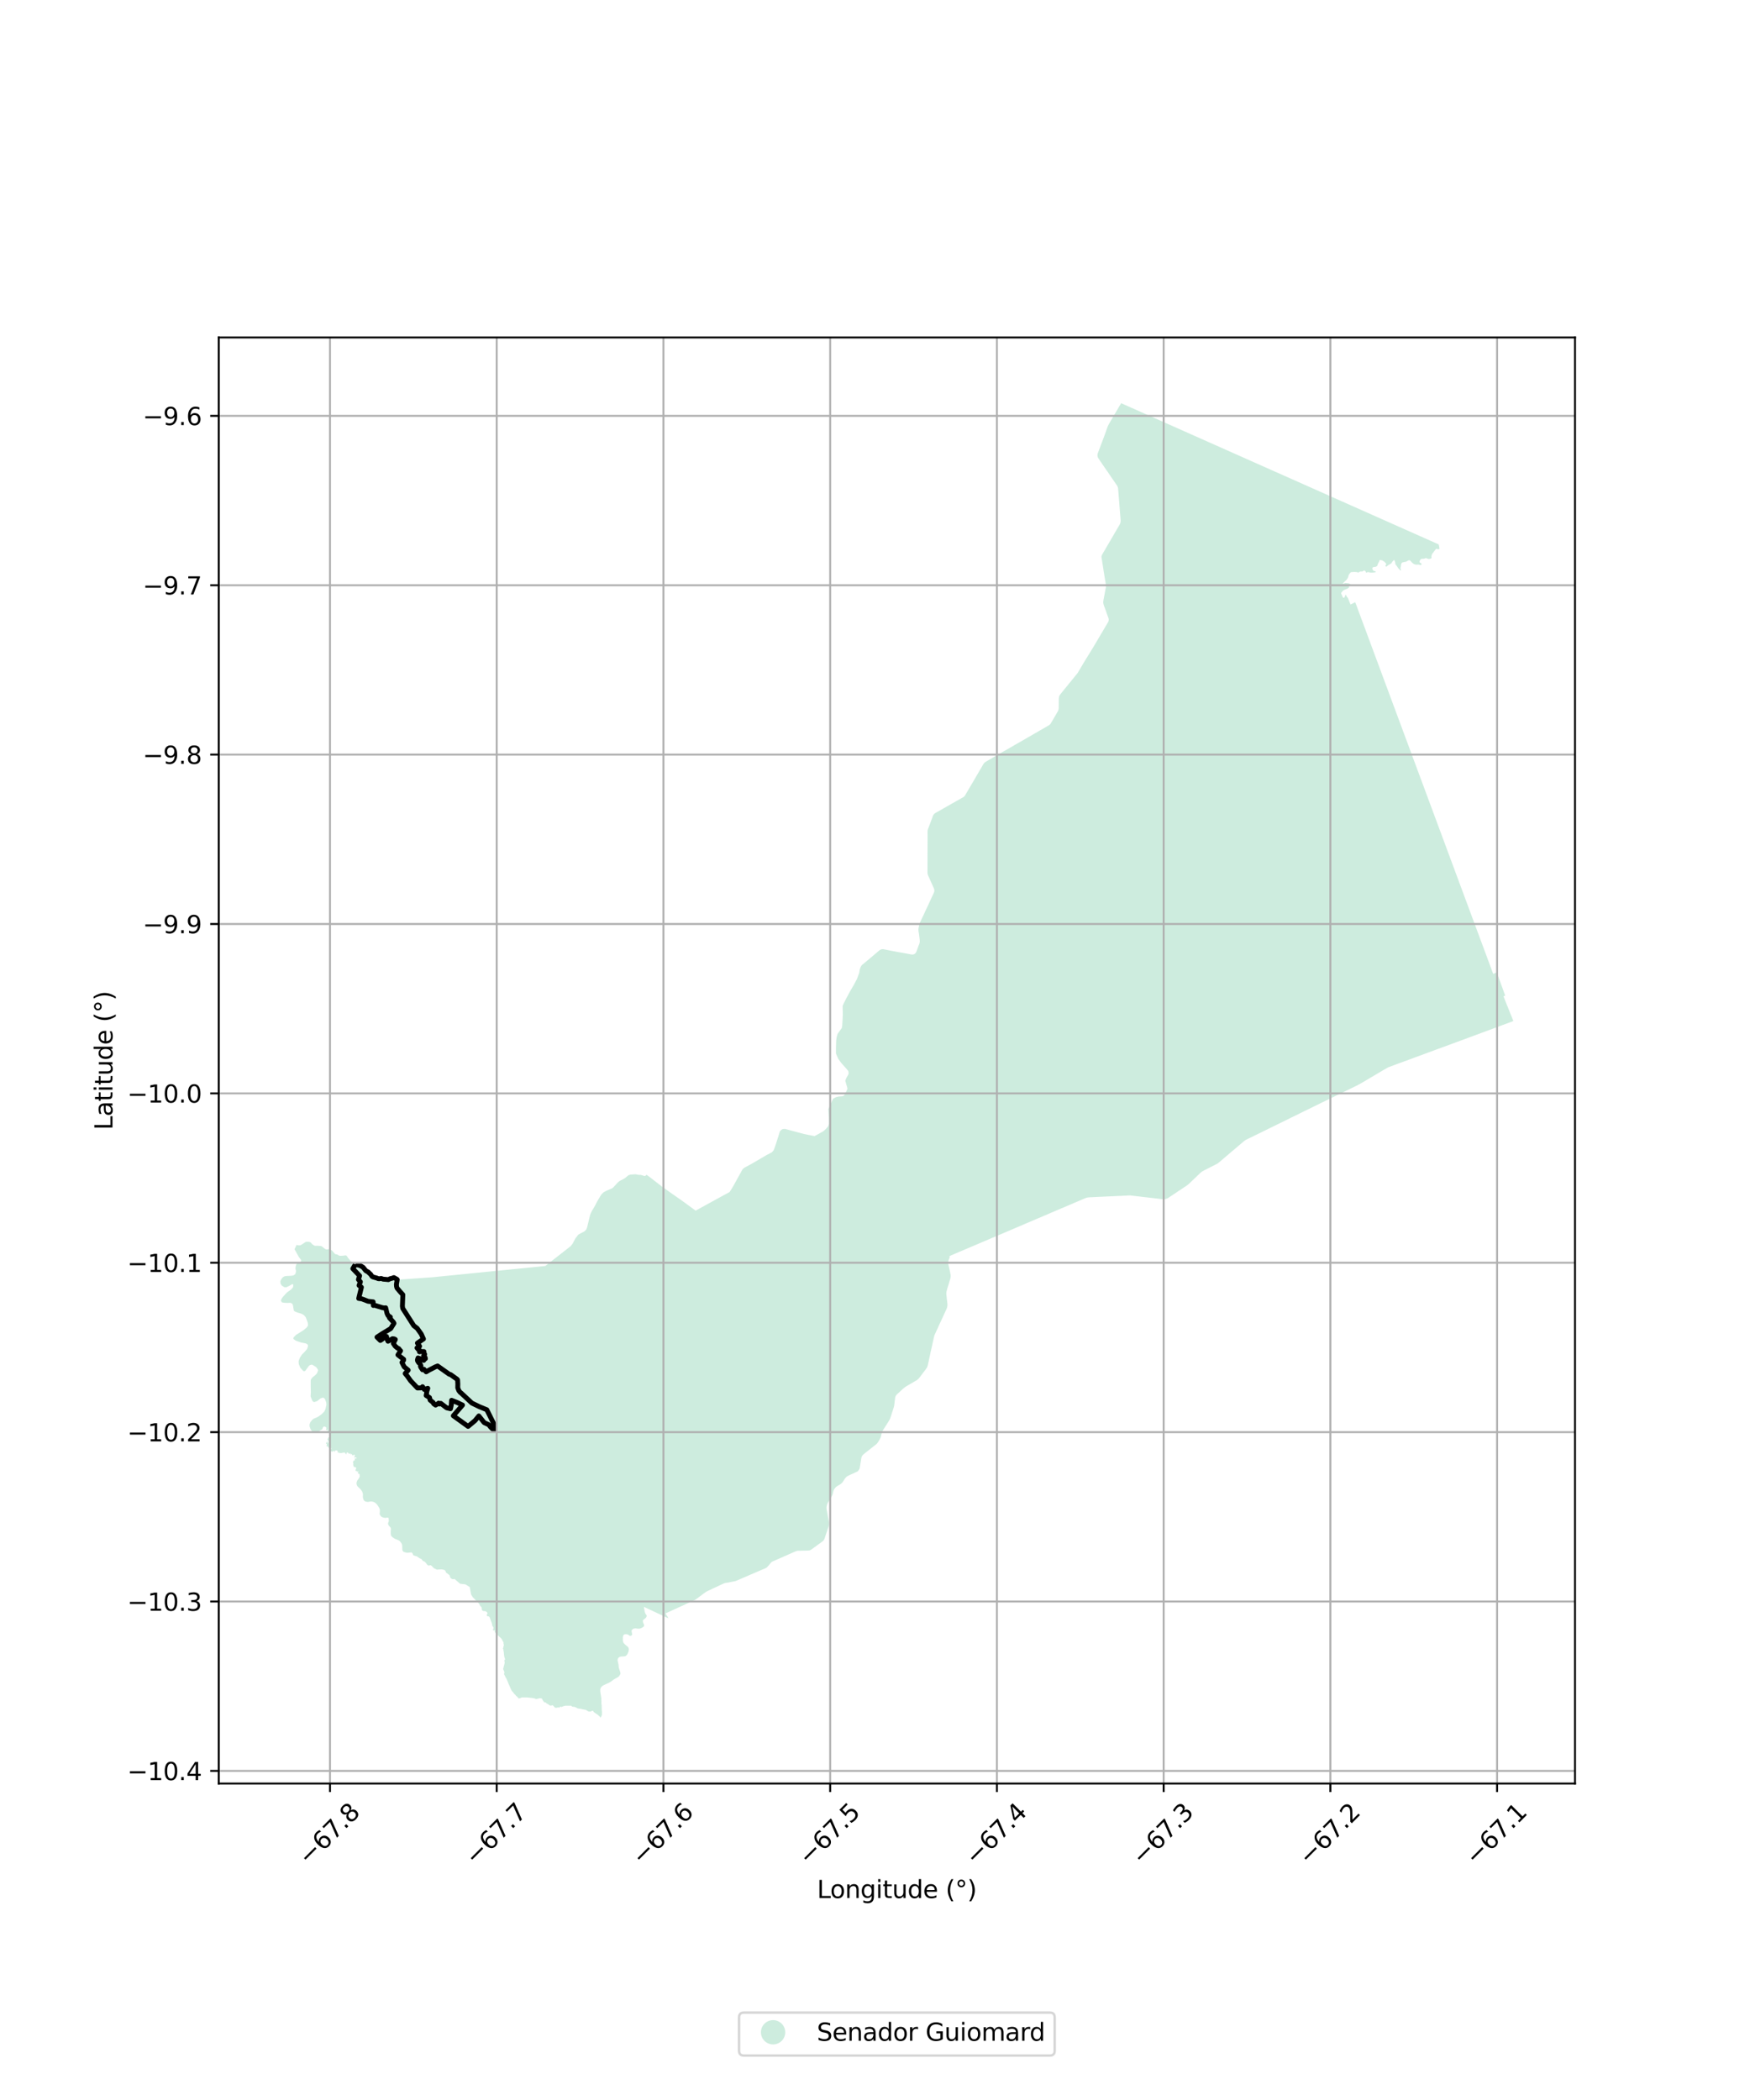 <?xml version="1.0" encoding="utf-8" standalone="no"?>
<!DOCTYPE svg PUBLIC "-//W3C//DTD SVG 1.1//EN"
  "http://www.w3.org/Graphics/SVG/1.1/DTD/svg11.dtd">
<svg xmlns:xlink="http://www.w3.org/1999/xlink" width="720pt" height="864pt" viewBox="0 0 720 864" xmlns="http://www.w3.org/2000/svg" version="1.1">
 <defs>
  <style type="text/css">*{stroke-linejoin: round; stroke-linecap: butt}</style>
 </defs>
 <g id="figure_1">
  <g id="patch_1">
   <path d="M 0 864 
L 720 864 
L 720 0 
L 0 0 
z
" style="fill: #ffffff"/>
  </g>
  <g id="axes_1">
   <g id="patch_2">
    <path d="M 90 733.798 
L 648 733.798 
L 648 138.842 
L 90 138.842 
z
" style="fill: #ffffff"/>
   </g>
   <g id="PatchCollection_1">
    <path d="M 335.873 467.027 
L 336.453 466.712 
L 338.687 465.462 
L 339.781 464.505 
L 340.742 463.35 
L 341.064 462.25 
L 341.033 460.191 
L 340.795 456.33 
L 342.73 452.071 
L 343.927 451.406 
L 345.177 451.113 
L 346.582 451.04 
L 347.152 450.816 
L 347.468 450.365 
L 347.783 449.913 
L 348.674 447.983 
L 348.517 447.231 
L 347.759 444.634 
L 348.259 443.414 
L 349.065 442.015 
L 349.15 441.373 
L 349.015 440.665 
L 348.244 439.705 
L 346.126 437.346 
L 344.888 435.647 
L 343.937 433.473 
L 343.929 431.569 
L 344.023 428.182 
L 344.191 426.889 
L 344.603 425.378 
L 345.432 424.201 
L 346.349 422.935 
L 346.518 421.902 
L 346.66 419.4 
L 346.761 417.485 
L 346.687 413.893 
L 347.108 412.876 
L 348.183 410.762 
L 349.592 408.127 
L 351.452 404.935 
L 352.574 402.772 
L 353.477 400.347 
L 353.763 398.746 
L 353.981 398.17 
L 354.128 397.794 
L 354.286 397.481 
L 354.466 397.224 
L 354.724 396.951 
L 355.013 396.72 
L 355.147 396.612 
L 355.938 395.957 
L 356.479 395.511 
L 357.605 394.561 
L 358.011 394.217 
L 358.371 393.913 
L 359.055 393.335 
L 359.717 392.775 
L 360.082 392.462 
L 360.729 391.921 
L 361.307 391.427 
L 361.671 391.118 
L 362.025 390.849 
L 362.485 390.625 
L 362.901 390.521 
L 363.316 390.514 
L 363.358 390.521 
L 363.765 390.591 
L 365.086 390.849 
L 366.128 391.059 
L 366.86 391.214 
L 368.034 391.427 
L 369.414 391.689 
L 370.106 391.81 
L 370.539 391.88 
L 370.562 391.884 
L 371.5 392.05 
L 372.384 392.219 
L 373.399 392.403 
L 374.124 392.539 
L 374.544 392.62 
L 374.798 392.668 
L 374.829 392.673 
L 375.198 392.728 
L 375.239 392.735 
L 375.567 392.716 
L 375.784 392.683 
L 375.795 392.679 
L 376.008 392.606 
L 376.292 392.458 
L 376.545 392.256 
L 376.777 392.013 
L 376.983 391.656 
L 377.16 391.184 
L 377.281 390.853 
L 377.568 390.087 
L 377.874 389.255 
L 378.043 388.798 
L 378.242 388.297 
L 378.345 387.874 
L 378.415 387.561 
L 378.43 387.185 
L 378.393 386.725 
L 378.338 386.22 
L 378.293 385.778 
L 378.198 385.101 
L 378.124 384.5 
L 378.069 384.11 
L 377.936 383.311 
L 377.889 382.994 
L 377.863 382.574 
L 377.878 382.18 
L 377.907 381.937 
L 377.984 381.565 
L 378.124 380.829 
L 378.223 380.383 
L 378.286 380.1 
L 378.4 379.834 
L 378.599 379.393 
L 378.864 378.818 
L 379.037 378.428 
L 379.235 378.023 
L 379.449 377.551 
L 379.754 376.918 
L 379.831 376.759 
L 380.056 376.292 
L 380.269 375.806 
L 380.52 375.272 
L 380.74 374.785 
L 380.89 374.464 
L 381.083 374.049 
L 381.429 373.32 
L 381.624 372.915 
L 381.83 372.465 
L 382.073 371.953 
L 382.227 371.6 
L 382.522 370.97 
L 382.912 370.127 
L 383.085 369.733 
L 383.309 369.272 
L 383.574 368.69 
L 383.773 368.278 
L 384.034 367.729 
L 384.146 367.473 
L 384.185 367.383 
L 384.255 367.22 
L 384.288 367.144 
L 384.391 366.757 
L 384.42 366.403 
L 384.391 366.064 
L 384.314 365.715 
L 383.861 364.654 
L 383.629 364.135 
L 383.368 363.586 
L 383.085 362.934 
L 382.838 362.407 
L 382.507 361.663 
L 382.246 361.056 
L 381.984 360.507 
L 381.741 359.929 
L 381.642 359.531 
L 381.598 359.104 
L 381.594 358.658 
L 381.591 358.216 
L 381.594 357.649 
L 381.598 356.942 
L 381.602 356.305 
L 381.594 355.671 
L 381.598 355.177 
L 381.605 354.596 
L 381.605 353.888 
L 381.605 353.155 
L 381.605 352.625 
L 381.613 351.815 
L 381.609 350.946 
L 381.616 350.121 
L 381.609 349.365 
L 381.616 348.632 
L 381.616 348.352 
L 381.616 348.005 
L 381.62 347.309 
L 381.62 346.783 
L 381.624 346.171 
L 381.624 345.766 
L 381.624 345.232 
L 381.624 344.646 
L 381.624 344.138 
L 381.624 343.714 
L 381.62 343.298 
L 381.616 342.842 
L 381.616 342.669 
L 381.616 342.37 
L 381.624 341.832 
L 381.653 341.707 
L 381.686 341.493 
L 381.741 341.261 
L 381.929 340.779 
L 382.282 339.851 
L 382.562 339.103 
L 382.801 338.473 
L 383.114 337.622 
L 383.324 337.059 
L 383.574 336.407 
L 383.706 336.013 
L 383.81 335.722 
L 383.968 335.383 
L 384.192 335.051 
L 384.387 334.83 
L 384.56 334.687 
L 384.788 334.528 
L 385.189 334.289 
L 385.988 333.843 
L 387.357 333.077 
L 388.012 332.69 
L 388.726 332.289 
L 389.307 331.957 
L 390.036 331.545 
L 390.809 331.106 
L 391.309 330.812 
L 391.854 330.506 
L 392.66 330.064 
L 393.458 329.603 
L 394.474 329.025 
L 394.908 328.782 
L 395.272 328.568 
L 395.85 328.248 
L 396.152 328.078 
L 396.384 327.942 
L 396.545 327.821 
L 396.741 327.655 
L 396.976 327.371 
L 397.153 327.102 
L 397.296 326.848 
L 397.756 326.041 
L 398.165 325.349 
L 398.485 324.804 
L 398.956 324.008 
L 399.155 323.673 
L 399.372 323.297 
L 399.607 322.899 
L 399.861 322.479 
L 400.203 321.897 
L 400.534 321.326 
L 401.031 320.479 
L 401.322 319.978 
L 401.657 319.407 
L 402.216 318.453 
L 402.614 317.779 
L 402.867 317.326 
L 403.015 317.075 
L 403.324 316.56 
L 403.684 315.959 
L 403.92 315.561 
L 404.133 315.16 
L 404.306 314.854 
L 404.483 314.567 
L 404.704 314.217 
L 404.792 314.073 
L 404.947 313.904 
L 405.083 313.767 
L 405.237 313.646 
L 405.399 313.528 
L 405.613 313.388 
L 406.382 312.935 
L 407.278 312.429 
L 407.599 312.244 
L 408.582 311.657 
L 409.193 311.299 
L 409.745 310.99 
L 410.172 310.75 
L 411.107 310.198 
L 411.846 309.774 
L 412.52 309.373 
L 412.88 309.163 
L 413.377 308.883 
L 413.863 308.61 
L 414.47 308.26 
L 415.184 307.844 
L 415.835 307.472 
L 416.741 306.956 
L 417.318 306.599 
L 417.881 306.286 
L 418.389 305.991 
L 418.904 305.7 
L 419.541 305.343 
L 420.133 305.004 
L 421.385 304.282 
L 422.341 303.729 
L 423.239 303.199 
L 424.155 302.683 
L 424.741 302.34 
L 425.377 301.979 
L 426.087 301.559 
L 426.68 301.224 
L 427.427 300.774 
L 428.049 300.425 
L 428.947 299.909 
L 429.62 299.522 
L 430.441 299.047 
L 430.875 298.796 
L 431.346 298.531 
L 431.707 298.303 
L 432.093 297.953 
L 432.317 297.625 
L 432.582 297.175 
L 432.925 296.608 
L 433.237 296.07 
L 433.797 295.123 
L 434.253 294.335 
L 434.588 293.749 
L 434.989 293.064 
L 435.228 292.659 
L 435.375 292.342 
L 435.471 292.043 
L 435.559 291.649 
L 435.578 291.354 
L 435.589 291.06 
L 435.592 290.415 
L 435.603 289.866 
L 435.603 289.266 
L 435.607 288.823 
L 435.615 288.227 
L 435.618 287.678 
L 435.637 287.18 
L 435.692 286.834 
L 435.762 286.569 
L 435.909 286.197 
L 436.019 285.99 
L 436.273 285.633 
L 436.649 285.176 
L 437.123 284.579 
L 437.679 283.89 
L 437.95 283.56 
L 438.26 283.183 
L 438.926 282.361 
L 439.659 281.466 
L 439.868 281.207 
L 440.27 280.711 
L 441.064 279.742 
L 441.339 279.4 
L 441.885 278.721 
L 441.928 278.668 
L 442.428 278.049 
L 442.45 278.022 
L 442.684 277.734 
L 443.254 277.041 
L 443.375 276.875 
L 443.545 276.614 
L 443.78 276.212 
L 444.189 275.512 
L 444.593 274.842 
L 445.039 274.09 
L 445.594 273.136 
L 446.146 272.211 
L 446.599 271.485 
L 447.166 270.553 
L 447.563 269.904 
L 448.487 268.445 
L 449.006 267.572 
L 449.65 266.511 
L 450.161 265.689 
L 450.684 264.783 
L 451.346 263.678 
L 451.883 262.757 
L 451.996 262.567 
L 452.325 262.02 
L 452.667 261.426 
L 453.263 260.428 
L 453.734 259.628 
L 453.959 259.252 
L 454.522 258.291 
L 454.857 257.727 
L 455.173 257.211 
L 455.493 256.651 
L 455.828 256.091 
L 455.997 255.778 
L 456.108 255.443 
L 456.155 255.059 
L 456.155 254.801 
L 456.093 254.488 
L 456.016 254.219 
L 455.806 253.633 
L 455.523 252.863 
L 455.158 251.791 
L 454.904 251.084 
L 454.68 250.479 
L 454.349 249.591 
L 454.058 248.736 
L 453.962 248.353 
L 453.896 247.9 
L 453.914 247.572 
L 453.937 247.292 
L 454.003 246.92 
L 454.135 246.164 
L 454.231 245.656 
L 454.367 244.948 
L 454.503 244.256 
L 454.628 243.53 
L 454.772 242.756 
L 454.908 242.063 
L 454.993 241.632 
L 455.018 241.23 
L 455.022 240.939 
L 454.971 240.549 
L 454.936 240.291 
L 454.904 240.055 
L 454.75 239.148 
L 454.603 238.183 
L 454.503 237.615 
L 454.338 236.609 
L 454.216 235.784 
L 454.102 235.135 
L 453.984 234.321 
L 453.83 233.359 
L 453.76 232.939 
L 453.642 232.162 
L 453.528 231.458 
L 453.473 231.078 
L 453.296 230.046 
L 453.201 229.435 
L 453.186 229.107 
L 453.234 228.683 
L 453.388 228.303 
L 453.583 227.942 
L 454.036 227.165 
L 454.496 226.394 
L 454.915 225.665 
L 455.453 224.74 
L 455.953 223.881 
L 456.314 223.258 
L 456.73 222.584 
L 457.042 222.042 
L 457.447 221.324 
L 457.753 220.822 
L 458.025 220.343 
L 458.485 219.547 
L 458.86 218.895 
L 459.272 218.202 
L 459.523 217.745 
L 460.108 216.776 
L 460.428 216.205 
L 460.634 215.862 
L 460.825 215.475 
L 460.961 215.077 
L 461.031 214.701 
L 461.064 214.384 
L 461.064 214.089 
L 461.017 213.584 
L 460.995 213.26 
L 460.928 212.313 
L 460.88 211.782 
L 460.781 210.562 
L 460.7 209.564 
L 460.641 208.808 
L 460.571 207.961 
L 460.501 206.925 
L 460.413 205.911 
L 460.328 204.92 
L 460.233 203.645 
L 460.185 202.956 
L 460.133 202.388 
L 460.038 201.312 
L 459.968 200.719 
L 459.857 200.368 
L 459.696 199.967 
L 459.331 199.41 
L 458.617 198.364 
L 458.257 197.851 
L 457.469 196.698 
L 456.836 195.769 
L 456.229 194.881 
L 455.692 194.085 
L 455.213 193.414 
L 454.496 192.378 
L 454.01 191.656 
L 453.3 190.624 
L 452.501 189.455 
L 452.016 188.733 
L 451.754 188.32 
L 451.633 187.992 
L 451.541 187.587 
L 451.526 187.314 
L 451.534 187.019 
L 451.6 186.691 
L 451.684 186.437 
L 451.81 186.101 
L 452.023 185.526 
L 452.24 184.948 
L 452.465 184.384 
L 452.674 183.805 
L 452.917 183.134 
L 453.304 182.143 
L 453.462 181.734 
L 453.734 181.004 
L 453.9 180.55 
L 454.238 179.644 
L 454.547 178.803 
L 454.776 178.206 
L 454.989 177.605 
L 455.221 176.935 
L 455.523 176.09 
L 455.751 175.412 
L 456.218 174.498 
L 456.527 173.949 
L 457.079 173.027 
L 457.385 172.508 
L 457.613 172.128 
L 458.01 171.442 
L 458.511 170.591 
L 458.842 170.038 
L 459.085 169.614 
L 459.412 169.061 
L 459.784 168.427 
L 460.137 167.808 
L 460.535 167.137 
L 460.891 166.558 
L 461.134 166.131 
L 461.273 165.886 
L 507.738 186.55 
L 531.53 197.13 
L 553.553 206.924 
L 568.246 213.458 
L 591.951 223.999 
L 591.916 224.253 
L 592.077 224.585 
L 592.144 225.123 
L 592.239 225.616 
L 592.195 225.86 
L 591.864 225.963 
L 591.459 225.933 
L 591.113 225.808 
L 590.834 225.852 
L 590.664 226.059 
L 590.355 226.42 
L 589.906 227.002 
L 589.56 227.511 
L 589.325 227.688 
L 589.148 228.093 
L 588.927 228.786 
L 588.935 229.191 
L 588.979 229.515 
L 588.81 229.759 
L 588.596 229.825 
L 588.081 229.958 
L 587.728 229.972 
L 587.529 229.906 
L 587.22 229.81 
L 586.837 229.67 
L 586.513 229.633 
L 586.131 229.803 
L 585.579 229.921 
L 585.446 229.921 
L 585.152 229.884 
L 584.784 229.95 
L 584.563 230.061 
L 584.379 230.341 
L 584.122 230.731 
L 584.033 231.063 
L 584.063 231.365 
L 584.335 231.572 
L 584.732 231.785 
L 584.894 231.977 
L 584.872 232.183 
L 584.703 232.397 
L 584.387 232.5 
L 584.122 232.434 
L 583.82 232.294 
L 583.496 232.272 
L 583.238 232.301 
L 582.738 232.309 
L 582.201 232.25 
L 581.796 232.08 
L 581.457 231.874 
L 581.185 231.66 
L 580.824 231.336 
L 580.618 231.122 
L 580.456 230.871 
L 580.199 230.621 
L 579.75 230.488 
L 579.441 230.569 
L 579.146 230.709 
L 578.933 230.871 
L 578.536 231.078 
L 577.866 231.225 
L 577.424 231.314 
L 577.049 231.387 
L 576.813 231.498 
L 576.593 231.822 
L 576.445 232.242 
L 576.335 233.097 
L 576.203 233.635 
L 576.166 233.849 
L 576.283 234.144 
L 576.401 234.365 
L 576.372 234.542 
L 576.306 234.689 
L 576.136 234.726 
L 576.026 234.556 
L 575.827 234.306 
L 575.533 234.026 
L 575.319 233.819 
L 575.099 233.532 
L 575.032 233.363 
L 574.797 233.082 
L 574.672 232.839 
L 574.554 232.729 
L 574.502 232.611 
L 574.311 232.463 
L 574.157 232.25 
L 574.127 232.124 
L 574.09 231.896 
L 574.039 231.623 
L 574.017 231.38 
L 573.958 231.115 
L 573.825 230.967 
L 573.781 230.754 
L 573.752 230.518 
L 573.627 230.444 
L 573.347 230.525 
L 573.141 230.827 
L 572.832 231.107 
L 572.464 231.741 
L 572.169 231.955 
L 571.846 232.11 
L 571.581 232.294 
L 571.426 232.368 
L 571.124 232.522 
L 570.742 232.854 
L 570.506 233.082 
L 570.293 233.119 
L 570.175 233.06 
L 570.065 232.913 
L 569.976 232.736 
L 570.028 232.574 
L 570.197 232.441 
L 570.315 232.264 
L 570.315 231.999 
L 570.153 231.734 
L 570.035 231.601 
L 569.763 231.314 
L 569.343 230.923 
L 568.99 230.798 
L 568.843 230.599 
L 568.195 230.459 
L 567.746 230.356 
L 567.584 230.451 
L 567.533 230.783 
L 567.305 231.277 
L 567.032 231.704 
L 566.767 232.412 
L 566.654 232.735 
L 566.53 232.901 
L 566.073 233.173 
L 565.661 233.256 
L 565.303 233.274 
L 564.964 233.355 
L 564.729 233.517 
L 564.626 233.805 
L 564.648 234.107 
L 564.817 234.498 
L 565.06 234.8 
L 565.288 234.918 
L 565.671 234.969 
L 566.024 235.153 
L 566.017 235.352 
L 565.685 235.485 
L 564.972 235.559 
L 564.074 235.618 
L 563.728 235.544 
L 562.904 235.404 
L 562.653 235.338 
L 562.528 235.492 
L 562.359 235.625 
L 562.168 235.647 
L 562.035 235.441 
L 561.895 235.205 
L 561.704 234.962 
L 561.49 234.778 
L 561.211 234.755 
L 561.005 234.807 
L 560.637 235.08 
L 560.423 235.131 
L 560.063 235.117 
L 559.673 235.139 
L 559.393 235.235 
L 559.246 235.352 
L 558.841 235.566 
L 558.642 235.515 
L 558.333 235.404 
L 557.869 235.345 
L 557.133 235.308 
L 556.582 235.36 
L 556.059 235.375 
L 555.72 235.5 
L 555.47 235.773 
L 554.926 236.465 
L 554.793 236.893 
L 554.69 237.35 
L 554.491 237.843 
L 554.19 238.308 
L 553.895 238.698 
L 553.586 238.934 
L 553.108 239.399 
L 552.688 239.804 
L 552.519 239.959 
L 552.578 240.15 
L 552.821 240.136 
L 553.27 239.937 
L 553.527 239.855 
L 554.248 239.944 
L 554.793 239.981 
L 555.065 240.084 
L 555.441 240.261 
L 555.735 240.475 
L 555.779 240.732 
L 555.625 240.976 
L 555.338 241.116 
L 555.08 241.234 
L 554.97 241.425 
L 554.97 241.801 
L 554.859 241.904 
L 554.609 242.022 
L 554.359 242.192 
L 553.873 242.376 
L 553.174 242.663 
L 552.813 242.84 
L 552.475 243.12 
L 552.026 243.636 
L 551.798 243.953 
L 551.798 244.145 
L 551.967 244.557 
L 552.247 245.103 
L 552.276 245.39 
L 552.445 245.641 
L 552.718 245.921 
L 552.924 245.965 
L 553.078 245.84 
L 553.248 245.567 
L 553.409 245.258 
L 553.49 244.97 
L 553.608 244.72 
L 553.777 244.727 
L 553.888 245 
L 554.094 245.479 
L 554.337 245.722 
L 554.554 246.017 
L 555.654 248.714 
L 557.568 247.763 
L 558.048 249.012 
L 559.056 251.729 
L 564.881 267.436 
L 605.591 377.115 
L 611.991 394.357 
L 614.348 400.706 
L 615.815 400.076 
L 619.286 409.627 
L 618.569 409.921 
L 622.594 419.965 
L 622.636 420.082 
L 621.884 420.369 
L 621.06 420.685 
L 617.1 422.144 
L 614.513 423.118 
L 612.111 423.999 
L 609.601 424.927 
L 606.37 426.127 
L 599.323 428.733 
L 599.03 428.837 
L 596.542 429.764 
L 594.437 430.538 
L 593.443 430.898 
L 590.477 431.988 
L 589.976 432.174 
L 587.769 432.99 
L 585.804 433.711 
L 582.389 434.971 
L 580.49 435.678 
L 577.686 436.716 
L 575.508 437.504 
L 574.558 437.864 
L 573.528 438.24 
L 571.894 438.859 
L 571.224 439.102 
L 570.937 439.234 
L 569.738 439.934 
L 569.09 440.304 
L 568.159 440.85 
L 567.469 441.259 
L 566.444 441.876 
L 565.557 442.4 
L 564.409 443.081 
L 563.894 443.374 
L 562.898 443.969 
L 562.359 444.282 
L 561.579 444.751 
L 560.604 445.333 
L 559.765 445.811 
L 558.838 446.314 
L 558.01 446.745 
L 557.097 447.188 
L 556.313 447.569 
L 555.375 448.037 
L 554.74 448.337 
L 553.415 448.978 
L 552.768 449.294 
L 551.644 449.846 
L 550.689 450.309 
L 549.664 450.804 
L 548.668 451.291 
L 547.57 451.823 
L 546.363 452.414 
L 545.329 452.911 
L 543.853 453.629 
L 542.523 454.296 
L 541.877 454.612 
L 540.829 455.117 
L 539.745 455.65 
L 538.692 456.177 
L 538.026 456.481 
L 536.643 457.16 
L 536.513 457.223 
L 536.082 457.432 
L 535.059 457.949 
L 534.242 458.358 
L 533.347 458.785 
L 532.148 459.365 
L 531.178 459.844 
L 530.299 460.291 
L 529.029 460.922 
L 528.037 461.406 
L 526.981 461.924 
L 526.056 462.373 
L 525.189 462.8 
L 524.247 463.264 
L 523.469 463.635 
L 522.678 464.033 
L 522.334 464.191 
L 521.049 464.826 
L 520.323 465.185 
L 519.13 465.772 
L 518.628 466.025 
L 518.006 466.326 
L 517.033 466.809 
L 516.448 467.085 
L 512.725 468.891 
L 512.28 469.163 
L 511.857 469.469 
L 511.449 469.83 
L 511.184 470.047 
L 510.277 470.812 
L 509.564 471.414 
L 508.996 471.908 
L 508.238 472.546 
L 507.791 472.927 
L 507.106 473.502 
L 506.587 473.925 
L 505.831 474.597 
L 505.323 475.031 
L 504.724 475.532 
L 504.186 475.988 
L 503.323 476.717 
L 502.426 477.492 
L 501.625 478.175 
L 501.108 478.578 
L 500.768 478.808 
L 500.148 479.119 
L 498.9 479.761 
L 498.339 480.045 
L 497.739 480.343 
L 496.941 480.761 
L 496.335 481.055 
L 495.585 481.434 
L 494.838 481.841 
L 494.512 482.047 
L 494.216 482.266 
L 493.679 482.736 
L 493.265 483.141 
L 492.628 483.737 
L 492.063 484.289 
L 491.185 485.123 
L 490.584 485.695 
L 489.66 486.588 
L 489.134 487.092 
L 488.61 487.525 
L 487.947 487.994 
L 486.978 488.631 
L 486.065 489.236 
L 485.288 489.75 
L 484.466 490.304 
L 483.969 490.633 
L 482.948 491.329 
L 482.741 491.466 
L 482.267 491.774 
L 481.583 492.212 
L 481.145 492.52 
L 480.632 492.864 
L 480.203 493.092 
L 479.732 493.243 
L 479.371 493.333 
L 479.036 493.381 
L 478.613 493.401 
L 478.532 493.395 
L 477.563 493.311 
L 477.023 493.237 
L 475.982 493.109 
L 475.423 493.052 
L 474.503 492.947 
L 473.89 492.879 
L 472.939 492.759 
L 471.914 492.641 
L 470.917 492.527 
L 469.892 492.409 
L 468.931 492.291 
L 467.932 492.177 
L 466.878 492.052 
L 465.969 491.949 
L 465.117 491.852 
L 464.869 491.837 
L 464.473 491.857 
L 463.415 491.901 
L 462.326 491.96 
L 461.741 491.993 
L 461.082 492.028 
L 460.392 492.05 
L 459.081 492.107 
L 457.977 492.163 
L 456.83 492.203 
L 455.494 492.269 
L 454.299 492.326 
L 453.408 492.361 
L 452.247 492.417 
L 451.263 492.463 
L 450.291 492.51 
L 449.25 492.562 
L 448.514 492.597 
L 448.495 492.597 
L 447.586 492.661 
L 447.128 492.757 
L 446.578 492.948 
L 445.848 493.254 
L 444.981 493.618 
L 444.302 493.909 
L 443.252 494.355 
L 441.758 494.991 
L 440.197 495.669 
L 438.085 496.567 
L 436.275 497.332 
L 434.332 498.149 
L 432.359 499.003 
L 430.803 499.677 
L 429.888 500.062 
L 428.931 500.472 
L 428.127 500.824 
L 427.145 501.228 
L 426.271 501.596 
L 425.605 501.884 
L 424.915 502.18 
L 423.888 502.627 
L 423.336 502.861 
L 422.289 503.295 
L 421.467 503.65 
L 420.703 503.989 
L 419.741 504.401 
L 418.799 504.793 
L 418.518 504.914 
L 418.157 505.069 
L 417.314 505.426 
L 416.661 505.706 
L 415.805 506.072 
L 415.211 506.33 
L 414.249 506.733 
L 413.741 506.952 
L 412.654 507.423 
L 411.108 508.063 
L 409.636 508.696 
L 408.407 509.212 
L 406.648 509.97 
L 405.456 510.478 
L 403.999 511.096 
L 402.681 511.663 
L 401.555 512.142 
L 400.363 512.642 
L 397.993 513.651 
L 395.991 514.504 
L 394.262 515.226 
L 393.427 515.595 
L 393.047 515.763 
L 391.452 516.446 
L 390.607 516.817 
L 390.68 516.979 
L 390.707 517.113 
L 390.722 517.324 
L 390.567 517.721 
L 390.324 518.303 
L 390.221 518.7 
L 390.148 519.105 
L 390.118 519.532 
L 390.118 519.775 
L 390.148 520.047 
L 390.273 520.673 
L 390.471 521.497 
L 390.574 521.946 
L 390.619 522.233 
L 390.685 522.439 
L 390.773 522.896 
L 390.92 523.588 
L 390.972 523.845 
L 391.082 524.442 
L 391.134 524.832 
L 391.112 525.281 
L 391.068 525.708 
L 390.972 526.105 
L 390.803 526.664 
L 390.692 527.025 
L 390.567 527.43 
L 390.332 528.24 
L 390.236 528.586 
L 389.949 529.476 
L 389.691 530.301 
L 389.551 530.882 
L 389.375 531.545 
L 389.36 531.861 
L 389.345 532.325 
L 389.367 532.7 
L 389.463 533.451 
L 389.529 534.143 
L 389.559 534.614 
L 389.625 534.93 
L 389.669 535.35 
L 389.728 535.791 
L 389.765 536.196 
L 389.794 536.447 
L 389.802 537.006 
L 389.758 537.477 
L 389.632 537.992 
L 389.397 538.625 
L 389.123 539.214 
L 388.882 539.714 
L 388.812 539.871 
L 388.464 540.644 
L 388.265 541.065 
L 388.076 541.479 
L 387.724 542.257 
L 387.487 542.752 
L 387.222 543.339 
L 387.027 543.757 
L 386.727 544.392 
L 386.593 544.701 
L 386.392 545.135 
L 386.201 545.538 
L 386.015 545.954 
L 385.842 546.361 
L 385.61 546.861 
L 385.327 547.444 
L 385.174 547.785 
L 385.115 547.919 
L 384.893 548.399 
L 384.777 548.642 
L 384.597 549.051 
L 384.436 549.463 
L 384.343 549.772 
L 384.245 550.109 
L 384.135 550.631 
L 384.079 550.909 
L 384.057 551.065 
L 383.986 551.314 
L 383.936 551.582 
L 383.85 551.945 
L 383.763 552.35 
L 383.629 552.962 
L 383.562 553.261 
L 383.505 553.516 
L 383.373 554.105 
L 383.257 554.62 
L 383.154 555.043 
L 383.064 555.522 
L 382.948 555.98 
L 382.849 556.464 
L 382.777 556.808 
L 382.698 557.189 
L 382.578 557.732 
L 382.488 558.127 
L 382.378 558.681 
L 382.28 559.132 
L 382.234 559.351 
L 382.133 559.787 
L 382.063 560.065 
L 381.98 560.46 
L 381.87 560.992 
L 381.78 561.413 
L 381.702 561.737 
L 381.601 562.101 
L 381.467 562.466 
L 381.18 562.951 
L 380.873 563.389 
L 380.497 563.88 
L 380.324 564.11 
L 379.956 564.594 
L 379.608 565.054 
L 379.047 565.797 
L 378.556 566.451 
L 378.085 567.054 
L 377.583 567.545 
L 377.193 567.849 
L 376.595 568.198 
L 376.039 568.515 
L 375.596 568.774 
L 374.863 569.214 
L 374.015 569.694 
L 373.505 569.992 
L 372.874 570.375 
L 372.493 570.612 
L 372.221 570.802 
L 371.791 571.144 
L 371.476 571.422 
L 370.977 571.88 
L 370.46 572.369 
L 369.991 572.818 
L 369.412 573.33 
L 369.01 573.692 
L 368.78 573.942 
L 368.565 574.288 
L 368.42 574.581 
L 368.313 574.936 
L 368.263 575.199 
L 368.225 575.681 
L 368.127 576.358 
L 368.072 576.798 
L 367.991 577.519 
L 367.929 578.049 
L 367.866 578.433 
L 367.754 578.932 
L 366.265 583.522 
L 366.017 584.077 
L 365.842 584.39 
L 365.504 584.947 
L 365.272 585.308 
L 364.779 586.088 
L 364.379 586.703 
L 364.039 587.247 
L 363.757 587.683 
L 363.454 588.178 
L 363.163 588.636 
L 363.079 588.781 
L 362.97 589.019 
L 362.869 589.26 
L 362.746 589.69 
L 362.619 590.238 
L 362.488 590.823 
L 362.409 591.142 
L 362.321 591.397 
L 362.245 591.576 
L 361.954 592.153 
L 361.735 592.549 
L 361.555 592.845 
L 361.309 593.236 
L 361.04 593.632 
L 360.784 593.964 
L 360.53 594.201 
L 360.052 594.577 
L 359.962 594.648 
L 359.375 595.106 
L 358.876 595.496 
L 358.578 595.728 
L 357.809 596.337 
L 357.395 596.668 
L 356.715 597.204 
L 355.873 597.873 
L 355.132 598.483 
L 354.999 598.627 
L 354.764 598.912 
L 354.6 599.188 
L 354.453 599.554 
L 354.366 599.902 
L 354.298 600.374 
L 354.24 600.779 
L 354.142 601.377 
L 354.094 601.649 
L 354.01 602.133 
L 353.969 602.508 
L 353.927 602.812 
L 353.866 603.095 
L 353.794 603.504 
L 353.737 603.886 
L 353.689 604.098 
L 353.665 604.182 
L 353.603 604.333 
L 353.5 604.513 
L 353.388 604.703 
L 353.294 604.839 
L 353.167 605.008 
L 353.027 605.189 
L 352.917 605.297 
L 352.674 605.457 
L 352.335 605.613 
L 352.1 605.718 
L 351.886 605.808 
L 351.774 605.86 
L 351.625 605.948 
L 351.382 606.081 
L 351.318 606.116 
L 351.215 606.143 
L 351.148 606.165 
L 350.928 606.274 
L 350.429 606.491 
L 349.857 606.739 
L 349.529 606.896 
L 349.323 606.986 
L 348.909 607.205 
L 348.635 607.352 
L 348.425 607.495 
L 348.109 607.769 
L 347.833 608.075 
L 347.724 608.198 
L 347.522 608.47 
L 347.209 608.98 
L 346.898 609.491 
L 346.665 609.822 
L 346.481 610.019 
L 346.122 610.367 
L 345.969 610.492 
L 345.384 610.882 
L 345.099 611.049 
L 344.562 611.367 
L 344.3 611.538 
L 344.057 611.708 
L 343.938 611.816 
L 343.811 611.941 
L 343.673 612.098 
L 343.373 612.469 
L 343.211 612.716 
L 343.08 612.969 
L 342.942 613.28 
L 342.865 613.512 
L 342.769 613.887 
L 342.718 614.138 
L 342.635 614.489 
L 342.53 614.838 
L 342.488 614.997 
L 342.416 615.19 
L 342.332 615.375 
L 342.16 615.675 
L 341.98 615.99 
L 341.737 616.402 
L 341.423 616.924 
L 341.136 617.384 
L 340.891 617.8 
L 340.668 618.186 
L 340.55 618.385 
L 340.477 618.525 
L 340.389 618.718 
L 340.28 618.979 
L 340.249 619.108 
L 340.199 619.327 
L 340.136 619.623 
L 340.087 619.91 
L 340.059 620.276 
L 340.072 620.655 
L 340.12 621.096 
L 340.206 621.576 
L 340.269 621.858 
L 340.368 622.384 
L 340.401 622.705 
L 340.482 623.027 
L 340.549 623.452 
L 340.604 623.77 
L 340.654 624.103 
L 340.688 624.276 
L 340.707 624.359 
L 340.736 624.558 
L 340.793 624.88 
L 340.847 625.174 
L 340.896 625.45 
L 340.944 625.652 
L 340.979 625.891 
L 340.996 626.011 
L 341.036 626.147 
L 341.056 626.3 
L 341.084 626.507 
L 341.09 626.719 
L 341.097 626.947 
L 341.069 627.269 
L 341.021 627.583 
L 340.959 627.859 
L 340.849 628.229 
L 340.722 628.589 
L 340.609 628.959 
L 340.475 629.347 
L 340.352 629.734 
L 340.225 630.081 
L 340.074 630.521 
L 339.943 630.916 
L 339.853 631.159 
L 339.748 631.488 
L 339.621 631.863 
L 339.533 632.132 
L 339.316 632.794 
L 339.191 633.145 
L 339.082 633.405 
L 338.972 633.583 
L 338.854 633.719 
L 338.642 633.96 
L 338.431 634.151 
L 338.032 634.446 
L 337.653 634.733 
L 337.226 635.042 
L 336.975 635.211 
L 336.622 635.476 
L 336.343 635.663 
L 336.019 635.917 
L 335.526 636.281 
L 334.983 636.662 
L 334.449 637.056 
L 334.092 637.333 
L 333.662 637.62 
L 333.419 637.747 
L 333.126 637.856 
L 333.044 637.874 
L 332.729 637.916 
L 332.582 637.931 
L 332.328 637.942 
L 331.949 637.955 
L 331.71 637.955 
L 331.356 637.968 
L 330.757 637.984 
L 330.135 637.99 
L 329.849 637.999 
L 329.305 638.014 
L 328.626 638.019 
L 328.17 638.029 
L 327.918 638.064 
L 327.566 638.185 
L 327.193 638.336 
L 326.711 638.534 
L 326.273 638.733 
L 325.905 638.897 
L 325.52 639.059 
L 325.012 639.287 
L 324.578 639.48 
L 324.021 639.732 
L 323.467 639.973 
L 323.099 640.14 
L 322.764 640.284 
L 322.333 640.475 
L 321.877 640.683 
L 321.459 640.863 
L 321.123 641.01 
L 320.679 641.203 
L 320.122 641.453 
L 319.776 641.602 
L 319.307 641.801 
L 318.436 642.194 
L 317.859 642.435 
L 317.513 642.627 
L 317.255 642.877 
L 316.666 643.561 
L 316.254 644.069 
L 315.702 644.672 
L 315.327 645.018 
L 314.591 645.363 
L 313.406 645.864 
L 312.582 646.217 
L 311.426 646.717 
L 310.131 647.269 
L 308.946 647.776 
L 306.79 648.711 
L 305.943 649.064 
L 304.641 649.638 
L 303.331 650.204 
L 302.727 650.462 
L 302.315 650.564 
L 301.638 650.697 
L 300.681 650.873 
L 299.68 651.094 
L 298.929 651.197 
L 298.407 651.285 
L 298.135 651.352 
L 297.597 651.565 
L 296.258 652.183 
L 294.756 652.896 
L 293.402 653.5 
L 292.703 653.868 
L 291.952 654.206 
L 291.003 654.655 
L 290.51 654.905 
L 289.296 655.78 
L 287.86 656.869 
L 286.889 657.59 
L 286.308 658.009 
L 285.917 658.245 
L 285.417 658.487 
L 284.526 658.885 
L 283.415 659.409 
L 281.978 660.073 
L 280.536 660.727 
L 278.225 661.787 
L 275.722 662.927 
L 274.331 663.559 
L 274.028 663.703 
L 273.879 663.778 
L 273.827 663.826 
L 273.829 663.914 
L 273.912 664.023 
L 274.17 664.413 
L 274.473 664.872 
L 274.731 665.27 
L 274.9 665.601 
L 275.009 665.814 
L 274.313 665.489 
L 272.878 664.834 
L 272.035 664.422 
L 270.977 663.946 
L 269.606 663.296 
L 268.551 662.805 
L 267.644 662.38 
L 266.475 661.836 
L 265.593 661.42 
L 264.902 661.092 
L 264.904 661.125 
L 265.233 663.015 
L 265.406 663.62 
L 265.75 664.214 
L 266.017 664.546 
L 266.07 664.87 
L 265.984 665.166 
L 265.771 665.559 
L 265.239 666.042 
L 264.726 666.418 
L 264.546 666.611 
L 264.487 666.793 
L 264.571 667.59 
L 264.945 668.36 
L 265.008 668.844 
L 264.933 669.105 
L 264.417 669.531 
L 263.498 669.996 
L 263.057 670.068 
L 262.405 670.086 
L 261.422 669.954 
L 260.77 670.048 
L 260.349 670.262 
L 260.28 670.334 
L 259.93 670.697 
L 259.831 671.041 
L 260.088 672.342 
L 260.061 672.587 
L 259.791 672.891 
L 259.474 673.029 
L 259.197 673.002 
L 258.956 672.922 
L 258.322 672.471 
L 257.515 672.343 
L 257.003 672.396 
L 256.769 672.497 
L 256.555 672.682 
L 256.373 673.051 
L 256.261 673.63 
L 256.256 674.72 
L 256.319 675.35 
L 256.501 675.824 
L 256.819 676.241 
L 257.489 676.894 
L 258.274 677.496 
L 258.562 677.904 
L 258.683 678.32 
L 258.724 678.656 
L 258.592 679.489 
L 258.286 680.261 
L 257.967 680.807 
L 257.647 681.141 
L 257.348 681.345 
L 257.022 681.457 
L 255.362 681.575 
L 255.061 681.647 
L 254.541 681.963 
L 254.242 682.317 
L 254.084 683.024 
L 254.504 685.01 
L 254.527 685.646 
L 254.559 685.826 
L 254.64 686.281 
L 254.68 686.301 
L 254.752 686.714 
L 254.864 686.936 
L 255.199 688.024 
L 255.251 688.387 
L 255.233 688.821 
L 254.794 689.504 
L 254.495 689.874 
L 252.514 690.993 
L 251.413 691.835 
L 250.442 692.384 
L 248.58 693.22 
L 247.917 693.587 
L 247.72 693.778 
L 247.444 694.048 
L 247.191 694.325 
L 246.953 695.063 
L 246.967 695.971 
L 247.163 697.287 
L 247.39 698.654 
L 247.394 699.642 
L 247.446 700.056 
L 247.408 700.555 
L 247.533 701.68 
L 247.562 703.121 
L 247.571 703.547 
L 247.664 704.364 
L 247.639 705.555 
L 247.6 705.706 
L 247.262 706.404 
L 246.993 706.754 
L 246.93 706.438 
L 246.017 705.577 
L 245.458 705.166 
L 244.906 704.827 
L 244.332 704.415 
L 243.942 703.842 
L 243.618 703.856 
L 243.162 704.121 
L 242.632 704.202 
L 242.001 704.094 
L 241.625 703.849 
L 241.094 703.516 
L 240.652 703.413 
L 239.695 703.259 
L 238.996 703.068 
L 238.223 702.987 
L 237.568 702.847 
L 236.98 702.487 
L 236.266 702.244 
L 235.846 702.244 
L 235.346 702.119 
L 234.985 701.781 
L 234.256 701.773 
L 233.579 701.781 
L 232.762 701.766 
L 231.769 701.979 
L 231.114 702.303 
L 230.871 702.317 
L 230.65 702.097 
L 230.442 702.2 
L 230.387 702.27 
L 230.24 702.536 
L 229.964 702.542 
L 229.723 702.505 
L 229.386 702.485 
L 229.162 702.623 
L 228.764 702.608 
L 228.463 702.615 
L 228.256 702.557 
L 228.05 702.248 
L 227.837 702.027 
L 227.41 701.586 
L 227.189 701.608 
L 226.74 701.747 
L 226.203 701.681 
L 225.813 701.38 
L 225.305 701.034 
L 224.842 700.828 
L 224.672 700.571 
L 224.459 700.409 
L 224.223 700.38 
L 223.944 700.409 
L 223.701 700.063 
L 223.325 699.6 
L 223.083 699.085 
L 222.906 698.842 
L 222.531 698.732 
L 221.934 698.703 
L 221.382 698.857 
L 220.772 699.011 
L 220.543 699.063 
L 220.198 698.864 
L 219.589 698.675 
L 216.968 698.373 
L 214.694 698.359 
L 214.453 698.469 
L 214.245 698.565 
L 213.465 698.822 
L 213.038 698.388 
L 212.641 697.947 
L 212.347 697.756 
L 212.126 697.432 
L 211.868 697.153 
L 211.508 696.829 
L 211.081 696.218 
L 210.551 695.667 
L 210.006 694.505 
L 209.741 693.88 
L 209.285 692.865 
L 208.792 691.636 
L 208.417 690.783 
L 208.269 690.423 
L 208.063 690.231 
L 207.85 689.731 
L 207.46 689.01 
L 207.357 688.599 
L 207.541 688.304 
L 207.438 687.687 
L 207.195 687.157 
L 206.989 686.627 
L 207.136 686.215 
L 207.313 685.487 
L 207.519 684.73 
L 207.629 683.992 
L 207.636 683.838 
L 207.493 683.359 
L 207.566 682.926 
L 207.771 682.874 
L 207.811 682.69 
L 207.752 682.494 
L 207.681 682.247 
L 207.535 681.873 
L 207.515 681.821 
L 207.427 681.21 
L 207.386 680.912 
L 207.302 680.094 
L 207.243 679.52 
L 207.169 679.307 
L 207.125 678.91 
L 207.147 678.652 
L 206.963 678.483 
L 206.956 678.056 
L 207.095 677.85 
L 207.095 677.475 
L 207.265 677.181 
L 207.287 676.74 
L 207.147 676.115 
L 207.147 675.629 
L 206.963 675.364 
L 206.757 675.144 
L 206.654 674.673 
L 206.124 674.018 
L 205.484 673.422 
L 204.726 672.731 
L 204.181 672.231 
L 203.732 671.708 
L 203.511 671.282 
L 203.622 670.958 
L 203.511 670.664 
L 203.239 670.811 
L 203.003 670.833 
L 202.79 670.487 
L 203.048 669.906 
L 203.07 669.884 
L 202.915 669.413 
L 202.518 668.788 
L 202.444 668.119 
L 202.106 667.177 
L 201.598 665.765 
L 201.399 665.265 
L 200.957 664.978 
L 200.553 665.015 
L 200.214 664.573 
L 200.391 664.117 
L 200.597 663.72 
L 200.317 663.279 
L 199.684 662.867 
L 199.191 662.867 
L 198.646 662.771 
L 198.256 662.403 
L 198.212 661.829 
L 198.175 661.388 
L 197.874 661.005 
L 197.476 660.564 
L 197.197 659.976 
L 196.718 659.394 
L 195.959 658.613 
L 194.518 657.129 
L 193.811 656.011 
L 193.487 654.216 
L 193.281 652.98 
L 191.515 651.862 
L 189.307 651.597 
L 187.953 650.449 
L 187.07 649.655 
L 186.407 649.721 
L 186.017 649.691 
L 185.303 649.176 
L 184.921 648.051 
L 184.089 647.418 
L 183.485 646.977 
L 183.228 646.241 
L 182.713 645.873 
L 181.726 645.689 
L 180.586 645.726 
L 179.725 645.807 
L 178.518 645.204 
L 177.679 644.336 
L 177.362 644.049 
L 176.972 643.961 
L 176.7 644.108 
L 176.273 644.122 
L 175.736 643.762 
L 175.265 643.063 
L 174.646 642.46 
L 174.08 642.283 
L 173.616 641.731 
L 173.329 641.393 
L 172.755 641.187 
L 172.232 640.841 
L 171.555 640.348 
L 170.687 640.113 
L 170.069 639.885 
L 169.738 639.164 
L 169.362 638.693 
L 167.676 638.847 
L 167.179 638.818 
L 166.065 638.469 
L 165.712 638.138 
L 165.53 637.654 
L 165.452 635.651 
L 165.259 635.112 
L 165.037 634.74 
L 164.657 634.274 
L 164.503 634.086 
L 164.292 633.925 
L 163.85 633.654 
L 162.502 633.121 
L 161.709 632.613 
L 161.146 632.161 
L 160.873 631.758 
L 160.751 631.193 
L 160.746 629.841 
L 160.814 629.337 
L 160.802 628.772 
L 160.68 628.48 
L 160.036 627.745 
L 159.814 627.433 
L 159.703 627.161 
L 159.651 626.879 
L 159.67 626.596 
L 159.909 626.03 
L 159.977 625.606 
L 159.905 625.041 
L 159.924 624.714 
L 159.868 624.514 
L 159.582 624.407 
L 159.2 624.388 
L 158.679 624.511 
L 158.258 624.482 
L 157.536 624.314 
L 156.933 624.043 
L 156.671 623.762 
L 156.288 623.178 
L 156.206 622.855 
L 156.205 622.452 
L 156.283 622.098 
L 156.3 621.139 
L 156.006 620.354 
L 155.178 619.065 
L 154.434 618.341 
L 153.84 617.99 
L 153.037 617.761 
L 152.496 617.753 
L 151.394 617.939 
L 150.59 617.841 
L 150.189 617.701 
L 149.998 617.561 
L 149.776 617.339 
L 149.534 616.947 
L 149.402 616.544 
L 149.279 615.757 
L 149.337 615.01 
L 149.305 614.606 
L 149.213 614.203 
L 148.97 613.599 
L 148.365 612.753 
L 147.097 611.527 
L 146.875 611.144 
L 146.692 610.559 
L 146.68 610.015 
L 146.918 609.287 
L 147.157 608.873 
L 147.467 608.498 
L 147.785 607.992 
L 148.059 607.371 
L 147.943 607.144 
L 147.982 606.78 
L 147.86 606.468 
L 147.832 606.448 
L 147.759 606.398 
L 147.594 606.377 
L 147.381 606.238 
L 147.167 605.899 
L 147.417 605.627 
L 147.425 605.494 
L 147.211 605.296 
L 147.116 605.332 
L 147.057 605.494 
L 146.865 605.531 
L 146.748 605.347 
L 146.748 605.09 
L 146.534 605.185 
L 146.394 605.222 
L 146.291 605.09 
L 146.306 604.84 
L 146.38 604.545 
L 146.468 604.317 
L 146.571 604.082 
L 146.468 603.817 
L 146.041 603.53 
L 145.842 603.618 
L 145.599 603.537 
L 145.349 602.882 
L 145.298 602.485 
L 145.401 602.169 
L 145.29 601.962 
L 145.232 601.499 
L 145.416 601.094 
L 145.541 600.866 
L 145.739 600.903 
L 145.945 600.903 
L 146.004 600.719 
L 145.923 600.373 
L 145.938 600.13 
L 146.151 600.013 
L 146.512 600.042 
L 146.652 600.042 
L 146.703 599.865 
L 146.645 599.711 
L 146.497 599.586 
L 146.151 599.637 
L 145.931 599.696 
L 145.864 599.704 
L 145.776 599.623 
L 145.82 599.358 
L 145.967 598.982 
L 145.96 598.791 
L 145.872 598.541 
L 145.747 598.497 
L 145.467 598.644 
L 145.151 598.762 
L 144.9 598.703 
L 144.886 598.445 
L 144.694 598.166 
L 144.554 598.313 
L 144.525 598.482 
L 144.385 598.512 
L 144.363 598.18 
L 144.216 598.033 
L 143.973 598.019 
L 143.899 598.107 
L 143.774 598.114 
L 143.539 598.077 
L 143.384 597.908 
L 143.038 597.562 
L 142.847 597.562 
L 142.665 597.774 
L 142.582 597.892 
L 142.564 597.976 
L 142.567 598.18 
L 142.545 598.291 
L 142.477 598.339 
L 142.426 598.32 
L 142.306 598.247 
L 142.231 598.197 
L 142.164 598.011 
L 142.105 597.866 
L 141.956 597.741 
L 141.804 597.649 
L 141.618 597.632 
L 141.436 597.678 
L 141.248 597.662 
L 141.038 597.665 
L 140.875 597.741 
L 140.729 597.812 
L 140.657 597.829 
L 140.525 597.812 
L 140.315 597.785 
L 140.115 597.818 
L 139.975 597.857 
L 139.874 597.919 
L 139.737 597.899 
L 139.614 597.838 
L 139.612 597.64 
L 139.645 597.516 
L 139.636 597.41 
L 139.605 597.354 
L 139.526 597.408 
L 139.436 597.514 
L 139.364 597.616 
L 139.311 597.75 
L 139.244 597.781 
L 139.154 597.778 
L 139.048 597.704 
L 138.998 597.568 
L 138.95 597.31 
L 138.948 597.152 
L 138.908 596.963 
L 138.766 596.808 
L 138.61 596.803 
L 138.455 596.716 
L 138.308 596.782 
L 138.15 596.799 
L 137.999 596.744 
L 137.861 596.757 
L 137.802 596.803 
L 137.782 596.935 
L 137.809 597.073 
L 137.806 597.194 
L 137.765 597.261 
L 137.712 597.286 
L 137.548 597.202 
L 137.388 597.101 
L 137.292 596.999 
L 137.187 596.891 
L 137.081 596.872 
L 136.979 596.959 
L 136.911 597.101 
L 136.871 597.205 
L 136.825 597.261 
L 136.749 597.307 
L 136.632 597.286 
L 136.45 597.211 
L 136.174 597.036 
L 135.879 597.036 
L 135.614 596.985 
L 135.541 596.823 
L 135.673 596.668 
L 135.953 596.455 
L 136.24 596.168 
L 136.372 595.962 
L 136.306 595.785 
L 136.1 595.741 
L 135.798 595.712 
L 135.555 595.616 
L 135.371 595.638 
L 135.173 595.645 
L 135.055 595.587 
L 135.062 595.381 
L 135.077 595.197 
L 134.856 595.145 
L 134.599 595.094 
L 134.429 595.02 
L 134.341 594.821 
L 134.451 594.571 
L 134.51 594.336 
L 134.496 594.174 
L 134.253 594.012 
L 134.12 593.894 
L 134.157 593.718 
L 134.297 593.563 
L 134.451 593.35 
L 134.547 593.195 
L 134.657 593.122 
L 134.76 593.151 
L 134.805 593.261 
L 134.812 593.364 
L 134.753 593.475 
L 134.702 593.563 
L 134.635 593.673 
L 134.657 593.754 
L 134.76 593.821 
L 134.871 593.791 
L 134.952 593.695 
L 135.07 593.445 
L 135.136 593.129 
L 135.084 592.893 
L 134.9 592.606 
L 134.76 592.29 
L 134.716 592.069 
L 134.768 591.952 
L 134.922 591.863 
L 135.003 591.819 
L 135.06 591.541 
L 134.972 591.328 
L 135.619 591.246 
L 135.719 591.094 
L 135.708 590.862 
L 135.506 590.479 
L 135.484 589.813 
L 135.423 589.682 
L 135.181 589.491 
L 134.81 589.361 
L 134.659 589.221 
L 134.618 588.948 
L 134.717 588.786 
L 134.938 588.624 
L 134.932 588.548 
L 134.926 588.474 
L 134.919 588.382 
L 134.917 588.352 
L 134.875 588.328 
L 134.776 588.271 
L 134.595 588.282 
L 134.495 588.347 
L 134.485 588.353 
L 134.225 588.334 
L 134.133 587.971 
L 134.303 587.728 
L 134.332 587.536 
L 134.291 587.395 
L 134.07 587.154 
L 133.487 586.894 
L 133.237 586.939 
L 132.937 587.179 
L 132.827 587.33 
L 132.712 587.6 
L 132.697 587.786 
L 132.698 587.938 
L 132.136 588.321 
L 131.955 588.362 
L 131.067 589.002 
L 130.12 589.52 
L 129.296 589.405 
L 128.497 589.075 
L 127.79 588.037 
L 127.376 586.864 
L 127.347 586.069 
L 127.735 585.041 
L 128.614 584.01 
L 129.048 583.711 
L 130.163 583.221 
L 130.784 582.948 
L 132.37 581.814 
L 133.39 580.779 
L 133.89 579.769 
L 134.306 577.987 
L 134.235 577.019 
L 133.636 575.468 
L 132.913 574.989 
L 131.836 575.374 
L 130.467 576.461 
L 129.191 576.881 
L 128.546 576.42 
L 127.792 574.535 
L 127.898 572.672 
L 127.84 570.649 
L 127.834 567.959 
L 128.021 567.363 
L 128.565 566.688 
L 129.579 565.894 
L 130.433 565.02 
L 130.894 563.762 
L 130.647 563.257 
L 130.06 562.459 
L 128.567 561.527 
L 128.077 561.473 
L 127.492 561.664 
L 127.011 562.065 
L 126.395 562.896 
L 125.721 563.876 
L 125.149 564.215 
L 124.638 563.921 
L 123.541 562.7 
L 122.935 561.254 
L 122.845 560.077 
L 123.333 558.705 
L 124.209 557.334 
L 125.405 556.118 
L 126.318 555.064 
L 126.701 553.949 
L 126.662 553.364 
L 126.352 553.004 
L 125.753 552.704 
L 123.91 552.361 
L 121.679 551.583 
L 120.739 550.909 
L 120.738 550.319 
L 121.742 549.246 
L 123.323 548.26 
L 124.845 547.302 
L 126.181 546.187 
L 126.744 545.294 
L 126.628 544.227 
L 126.063 542.628 
L 125.681 541.786 
L 124.952 541.002 
L 123.901 540.461 
L 122.661 540.101 
L 121.525 539.69 
L 120.903 539.256 
L 120.783 538.546 
L 120.537 537.048 
L 120.264 536.4 
L 119.541 536.004 
L 118.406 536.069 
L 117.128 536.024 
L 116 535.841 
L 115.564 535.157 
L 115.776 534.464 
L 116.245 533.772 
L 117.036 532.856 
L 118.085 531.739 
L 118.876 531.175 
L 119.823 530.483 
L 120.593 529.576 
L 120.659 528.503 
L 120.291 528.296 
L 119.921 528.521 
L 119.42 528.806 
L 118.919 529.091 
L 117.799 529.629 
L 116.986 529.581 
L 115.923 528.923 
L 115.408 528.071 
L 115.364 527.087 
L 115.606 526.559 
L 115.763 526.215 
L 116.415 525.468 
L 117.111 525.101 
L 117.804 524.982 
L 119.01 524.932 
L 119.93 524.876 
L 120.712 524.754 
L 121.408 524.279 
L 121.703 523.562 
L 121.784 522.903 
L 121.549 521.838 
L 121.672 520.948 
L 121.916 520.147 
L 122.316 519.836 
L 123.046 519.813 
L 123.541 519.495 
L 123.926 518.74 
L 123.916 518.618 
L 123.901 518.423 
L 122.87 517.021 
L 121.193 513.982 
L 121.173 513.946 
L 121.512 513.275 
L 122.005 512.194 
L 122.294 512.265 
L 122.537 512.333 
L 122.883 512.37 
L 123.39 512.362 
L 123.51 512.352 
L 123.593 512.335 
L 123.693 512.295 
L 124.399 511.886 
L 124.941 511.511 
L 125.309 511.273 
L 125.644 511.045 
L 125.782 510.979 
L 125.912 510.943 
L 126.817 510.902 
L 126.977 510.919 
L 127.244 510.956 
L 127.319 510.974 
L 127.69 511.126 
L 127.921 511.267 
L 127.99 511.33 
L 128.067 511.441 
L 128.185 511.608 
L 128.345 511.791 
L 128.435 511.882 
L 128.556 511.971 
L 128.815 512.15 
L 129.13 512.338 
L 129.26 512.407 
L 129.442 512.503 
L 129.529 512.541 
L 129.609 512.56 
L 130.135 512.543 
L 130.639 512.548 
L 130.849 512.545 
L 131.444 512.604 
L 131.557 512.615 
L 131.971 512.638 
L 132.093 512.655 
L 132.226 512.713 
L 132.422 512.823 
L 132.563 512.915 
L 132.84 513.118 
L 133.036 513.301 
L 133.285 513.503 
L 133.534 513.684 
L 133.862 513.911 
L 134.031 514 
L 134.189 514.031 
L 134.469 514.053 
L 134.86 514.008 
L 135.106 513.961 
L 135.26 513.945 
L 135.399 513.951 
L 135.561 513.984 
L 135.565 513.985 
L 135.588 513.996 
L 135.909 514.153 
L 136.264 514.3 
L 136.478 514.417 
L 136.665 514.577 
L 137.016 514.975 
L 137.532 515.603 
L 137.701 515.785 
L 137.826 515.914 
L 137.98 516.001 
L 138.146 516.056 
L 138.298 516.08 
L 138.492 516.088 
L 138.654 516.127 
L 138.826 516.186 
L 138.97 516.253 
L 139.139 516.369 
L 139.298 516.474 
L 139.463 516.579 
L 139.553 516.618 
L 139.645 516.633 
L 139.791 516.65 
L 140.014 516.674 
L 140.544 516.662 
L 141.036 516.629 
L 141.271 516.612 
L 141.489 516.594 
L 141.667 516.564 
L 141.674 516.561 
L 141.852 516.524 
L 141.997 516.498 
L 142.11 516.497 
L 142.242 516.512 
L 142.244 516.511 
L 142.354 516.542 
L 142.486 516.591 
L 142.611 516.68 
L 142.728 516.787 
L 142.815 516.899 
L 143.051 517.321 
L 143.177 517.509 
L 143.297 517.648 
L 143.439 517.835 
L 143.677 518.109 
L 144.173 518.651 
L 144.784 519.205 
L 144.997 519.382 
L 145.253 519.541 
L 145.654 519.799 
L 145.915 519.957 
L 146.123 520.078 
L 146.36 520.16 
L 146.624 520.241 
L 146.876 520.314 
L 147.182 520.362 
L 147.398 520.397 
L 147.613 520.443 
L 147.857 520.517 
L 148.199 520.65 
L 148.486 520.781 
L 148.835 520.975 
L 149.31 521.27 
L 149.465 521.392 
L 149.569 521.488 
L 149.696 521.621 
L 149.823 521.799 
L 149.927 521.913 
L 150.015 522.009 
L 150.099 522.107 
L 150.235 522.322 
L 150.336 522.497 
L 150.415 522.621 
L 150.476 522.689 
L 150.569 522.758 
L 151.143 523.043 
L 151.479 523.211 
L 151.502 523.225 
L 151.578 523.271 
L 151.648 523.354 
L 151.839 523.581 
L 151.92 523.657 
L 152.03 523.735 
L 152.306 523.906 
L 152.429 524.018 
L 152.538 524.163 
L 152.668 524.42 
L 152.793 524.634 
L 152.912 524.787 
L 153.063 524.963 
L 153.188 525.115 
L 153.317 525.206 
L 153.538 525.29 
L 153.796 525.374 
L 154.237 525.503 
L 154.378 525.555 
L 154.578 525.574 
L 154.763 525.606 
L 154.945 525.664 
L 155.129 525.754 
L 155.401 525.905 
L 155.813 526.03 
L 155.987 526.043 
L 156.179 525.972 
L 156.451 525.905 
L 156.623 525.872 
L 156.823 525.897 
L 157.084 525.995 
L 157.368 526.103 
L 157.585 526.183 
L 157.764 526.182 
L 157.966 526.174 
L 158.397 526.228 
L 158.814 526.262 
L 159.115 526.309 
L 159.326 526.367 
L 159.571 526.376 
L 159.794 526.375 
L 159.888 526.351 
L 160.021 526.258 
L 160.171 526.153 
L 160.346 526.064 
L 160.485 525.988 
L 160.631 525.924 
L 160.782 525.911 
L 160.938 525.912 
L 161.138 525.855 
L 161.249 525.823 
L 161.337 525.797 
L 161.535 525.729 
L 161.796 525.581 
L 161.959 525.527 
L 162.104 525.545 
L 162.241 525.604 
L 162.375 525.694 
L 162.481 525.768 
L 162.606 525.87 
L 162.773 525.923 
L 162.989 525.972 
L 163.125 526.031 
L 163.241 526.132 
L 163.338 526.226 
L 163.419 526.318 
L 163.514 526.392 
L 163.658 526.418 
L 163.777 526.439 
L 163.914 526.463 
L 164.055 526.488 
L 164.138 526.488 
L 164.362 526.461 
L 164.475 526.448 
L 164.735 526.422 
L 164.932 526.416 
L 177.771 525.513 
L 183.03 524.988 
L 191.92 524.101 
L 194.609 523.833 
L 195.164 523.777 
L 196.108 523.683 
L 199.466 523.348 
L 200.769 523.218 
L 213.549 521.942 
L 218.137 521.484 
L 224.364 520.863 
L 226.554 519.148 
L 229.172 517.097 
L 234.792 512.696 
L 235.619 511.633 
L 236.733 509.525 
L 237.89 508.021 
L 238.39 507.706 
L 240.22 506.75 
L 240.699 506.405 
L 240.989 506.091 
L 241.25 505.781 
L 241.389 505.407 
L 241.576 504.903 
L 242.669 500.311 
L 243.006 499.311 
L 243.523 498.219 
L 244.846 495.994 
L 245.617 494.457 
L 247.225 491.73 
L 247.538 491.33 
L 248.283 490.59 
L 248.522 490.438 
L 249.362 489.981 
L 251.864 488.89 
L 252.183 488.667 
L 254.129 486.57 
L 254.698 486.063 
L 254.938 485.881 
L 256.198 485.25 
L 257.068 484.751 
L 258.456 483.605 
L 258.797 483.442 
L 259.277 483.299 
L 259.758 483.236 
L 261.441 483.128 
L 261.923 483.217 
L 262.362 483.307 
L 262.645 483.365 
L 263.607 483.381 
L 264.996 483.798 
L 265.314 483.837 
L 265.492 483.77 
L 265.552 483.747 
L 265.707 483.631 
L 266.001 483.332 
L 266.301 483.55 
L 267.164 484.174 
L 269.167 485.72 
L 269.881 486.271 
L 272.066 487.978 
L 276.4 491.07 
L 280.39 493.852 
L 286.202 498.09 
L 296.058 492.677 
L 300.178 490.445 
L 301.502 488.326 
L 303.296 485.084 
L 305.525 481.058 
L 306.138 480.502 
L 308.403 479.282 
L 309.205 478.85 
L 312.492 476.926 
L 315.24 475.316 
L 317.607 474.066 
L 318.306 473.243 
L 319.062 471.216 
L 320.876 465.478 
L 321.378 464.9 
L 322.036 464.521 
L 322.958 464.472 
L 325.016 465.019 
L 330.887 466.58 
L 335.138 467.427 
L 335.873 467.027 
" clip-path="url(#pa07fce6443)" style="fill: #b3e2cd; fill-opacity: 0.65"/>
   </g>
   <g id="PatchCollection_2">
    <path d="M 146.214 520.211 
L 146.803 520.397 
L 147.609 520.514 
L 148.434 520.832 
L 149.362 521.387 
L 150.489 522.791 
L 151.566 523.396 
L 151.796 523.671 
L 152.491 524.298 
L 153.068 525.148 
L 153.474 525.385 
L 155.077 525.843 
L 155.584 526.069 
L 156.097 526.118 
L 156.787 525.982 
L 157.641 526.284 
L 158.835 526.379 
L 159.783 526.48 
L 160.308 526.196 
L 160.719 526.033 
L 161.202 525.949 
L 162.046 525.638 
L 163.298 526.319 
L 163.431 526.463 
L 163.103 528.422 
L 163.148 529.213 
L 163.323 529.911 
L 164.587 531.411 
L 165.737 532.675 
L 165.558 537.355 
L 165.698 538.319 
L 170.242 545.421 
L 171.655 546.528 
L 173.319 548.872 
L 174.222 550.887 
L 171.739 552.577 
L 172.632 553.895 
L 171.566 554.564 
L 172.088 555.206 
L 172.519 555.437 
L 172.559 555.596 
L 172.566 556.184 
L 173.278 556.057 
L 174.416 556.068 
L 174.477 556.896 
L 174.733 557.183 
L 174.275 557.808 
L 174.9 558.485 
L 175.027 558.984 
L 174.579 559.22 
L 174.347 559.683 
L 172.641 558.93 
L 171.995 558.697 
L 171.759 559.445 
L 171.757 559.715 
L 171.882 560.069 
L 172.301 560.705 
L 172.586 560.595 
L 173.174 561.869 
L 172.97 561.952 
L 173.068 562.426 
L 173.84 563.577 
L 174.399 563.349 
L 175.338 564.406 
L 176.38 563.789 
L 179.091 562.389 
L 180.046 562.005 
L 184.793 565.369 
L 185.413 565.563 
L 188.011 567.426 
L 188.274 567.749 
L 188.36 569.443 
L 188.331 570.977 
L 188.778 572.139 
L 189.365 572.889 
L 189.661 573.082 
L 194.153 577.265 
L 197.234 578.761 
L 200.293 580.015 
L 203.375 586.222 
L 203.755 588.152 
L 203.392 588.292 
L 202.719 587.996 
L 201.832 587.136 
L 201.095 586.185 
L 199.197 585.297 
L 197.009 582.567 
L 195.426 584.49 
L 192.579 586.862 
L 186.513 582.488 
L 190.297 578.089 
L 188.056 577.011 
L 185.793 576.126 
L 185.666 578.087 
L 185.336 579.606 
L 183.744 579.214 
L 181.354 577.383 
L 180.813 577.663 
L 180.465 577.281 
L 180.268 577.447 
L 179.208 578.096 
L 178.431 577.544 
L 178.228 577.061 
L 176.967 576.047 
L 176.709 574.992 
L 175.337 574.147 
L 175.534 573.14 
L 175.57 572.534 
L 176.011 571.188 
L 175.657 571.298 
L 174.593 571.675 
L 173.846 570.531 
L 173.57 570.864 
L 173.232 571.008 
L 171.75 571.053 
L 168.928 568.08 
L 167.63 566.231 
L 166.7 565.101 
L 167.943 563.727 
L 166.305 562.364 
L 165.369 560.547 
L 166.072 559.604 
L 166.086 559.279 
L 163.721 557.437 
L 164.81 555.759 
L 164.603 555.595 
L 164.071 554.884 
L 163.515 554.62 
L 162.577 553.827 
L 161.829 552.73 
L 162.649 551.107 
L 162.235 550.875 
L 161.506 550.768 
L 159.63 551.835 
L 159.288 551.089 
L 159.019 549.874 
L 158.256 550.094 
L 157.267 550.98 
L 156.48 551.5 
L 155.1 550.139 
L 157.12 548.81 
L 160.763 546.603 
L 162.1 544.441 
L 161.762 543.86 
L 160.199 542.171 
L 160.625 541.927 
L 160.539 541.798 
L 159.693 541.318 
L 159.246 540.389 
L 158.678 538.064 
L 158.208 538.139 
L 157.346 538.021 
L 154.127 537.026 
L 153.593 537.095 
L 153.518 535.615 
L 151.437 535.384 
L 148.862 534.394 
L 147.585 534.215 
L 148.693 529.619 
L 147.731 528.864 
L 148.278 527.39 
L 147.467 526.45 
L 147.951 524.884 
L 145.159 521.967 
L 146.214 520.211 
L 146.214 520.211 
" clip-path="url(#pa07fce6443)" style="fill: none; stroke: #000000; stroke-width: 2"/>
   </g>
   <g id="matplotlib.axis_1">
    <g id="xtick_1">
     <g id="line2d_1">
      <path d="M 135.766 733.798 
L 135.766 138.842 
" clip-path="url(#pa07fce6443)" style="fill: none; stroke: #b0b0b0; stroke-width: 0.8; stroke-linecap: square"/>
     </g>
     <g id="line2d_2">
      <defs>
       <path id="mb824ec3ecd" d="M 0 0 
L 0 3.5 
" style="stroke: #000000; stroke-width: 0.8"/>
      </defs>
      <g>
       <use xlink:href="#mb824ec3ecd" x="135.766" y="733.798" style="stroke: #000000; stroke-width: 0.8"/>
      </g>
     </g>
     <g id="text_1">
      <!-- −67.8 -->
      <g transform="translate(126.883 767.84) rotate(-45) scale(0.1 -0.1)">
       <defs>
        <path id="DejaVuSans-2212" d="M 678 2272 
L 4684 2272 
L 4684 1741 
L 678 1741 
L 678 2272 
z
" transform="scale(0.016)"/>
        <path id="DejaVuSans-36" d="M 2113 2584 
Q 1688 2584 1439 2293 
Q 1191 2003 1191 1497 
Q 1191 994 1439 701 
Q 1688 409 2113 409 
Q 2538 409 2786 701 
Q 3034 994 3034 1497 
Q 3034 2003 2786 2293 
Q 2538 2584 2113 2584 
z
M 3366 4563 
L 3366 3988 
Q 3128 4100 2886 4159 
Q 2644 4219 2406 4219 
Q 1781 4219 1451 3797 
Q 1122 3375 1075 2522 
Q 1259 2794 1537 2939 
Q 1816 3084 2150 3084 
Q 2853 3084 3261 2657 
Q 3669 2231 3669 1497 
Q 3669 778 3244 343 
Q 2819 -91 2113 -91 
Q 1303 -91 875 529 
Q 447 1150 447 2328 
Q 447 3434 972 4092 
Q 1497 4750 2381 4750 
Q 2619 4750 2861 4703 
Q 3103 4656 3366 4563 
z
" transform="scale(0.016)"/>
        <path id="DejaVuSans-37" d="M 525 4666 
L 3525 4666 
L 3525 4397 
L 1831 0 
L 1172 0 
L 2766 4134 
L 525 4134 
L 525 4666 
z
" transform="scale(0.016)"/>
        <path id="DejaVuSans-2e" d="M 684 794 
L 1344 794 
L 1344 0 
L 684 0 
L 684 794 
z
" transform="scale(0.016)"/>
        <path id="DejaVuSans-38" d="M 2034 2216 
Q 1584 2216 1326 1975 
Q 1069 1734 1069 1313 
Q 1069 891 1326 650 
Q 1584 409 2034 409 
Q 2484 409 2743 651 
Q 3003 894 3003 1313 
Q 3003 1734 2745 1975 
Q 2488 2216 2034 2216 
z
M 1403 2484 
Q 997 2584 770 2862 
Q 544 3141 544 3541 
Q 544 4100 942 4425 
Q 1341 4750 2034 4750 
Q 2731 4750 3128 4425 
Q 3525 4100 3525 3541 
Q 3525 3141 3298 2862 
Q 3072 2584 2669 2484 
Q 3125 2378 3379 2068 
Q 3634 1759 3634 1313 
Q 3634 634 3220 271 
Q 2806 -91 2034 -91 
Q 1263 -91 848 271 
Q 434 634 434 1313 
Q 434 1759 690 2068 
Q 947 2378 1403 2484 
z
M 1172 3481 
Q 1172 3119 1398 2916 
Q 1625 2713 2034 2713 
Q 2441 2713 2670 2916 
Q 2900 3119 2900 3481 
Q 2900 3844 2670 4047 
Q 2441 4250 2034 4250 
Q 1625 4250 1398 4047 
Q 1172 3844 1172 3481 
z
" transform="scale(0.016)"/>
       </defs>
       <use xlink:href="#DejaVuSans-2212"/>
       <use xlink:href="#DejaVuSans-36" transform="translate(83.789 0)"/>
       <use xlink:href="#DejaVuSans-37" transform="translate(147.412 0)"/>
       <use xlink:href="#DejaVuSans-2e" transform="translate(211.035 0)"/>
       <use xlink:href="#DejaVuSans-38" transform="translate(242.822 0)"/>
      </g>
     </g>
    </g>
    <g id="xtick_2">
     <g id="line2d_3">
      <path d="M 204.364 733.798 
L 204.364 138.842 
" clip-path="url(#pa07fce6443)" style="fill: none; stroke: #b0b0b0; stroke-width: 0.8; stroke-linecap: square"/>
     </g>
     <g id="line2d_4">
      <g>
       <use xlink:href="#mb824ec3ecd" x="204.364" y="733.798" style="stroke: #000000; stroke-width: 0.8"/>
      </g>
     </g>
     <g id="text_2">
      <!-- −67.7 -->
      <g transform="translate(195.48 767.84) rotate(-45) scale(0.1 -0.1)">
       <use xlink:href="#DejaVuSans-2212"/>
       <use xlink:href="#DejaVuSans-36" transform="translate(83.789 0)"/>
       <use xlink:href="#DejaVuSans-37" transform="translate(147.412 0)"/>
       <use xlink:href="#DejaVuSans-2e" transform="translate(211.035 0)"/>
       <use xlink:href="#DejaVuSans-37" transform="translate(242.822 0)"/>
      </g>
     </g>
    </g>
    <g id="xtick_3">
     <g id="line2d_5">
      <path d="M 272.961 733.798 
L 272.961 138.842 
" clip-path="url(#pa07fce6443)" style="fill: none; stroke: #b0b0b0; stroke-width: 0.8; stroke-linecap: square"/>
     </g>
     <g id="line2d_6">
      <g>
       <use xlink:href="#mb824ec3ecd" x="272.961" y="733.798" style="stroke: #000000; stroke-width: 0.8"/>
      </g>
     </g>
     <g id="text_3">
      <!-- −67.6 -->
      <g transform="translate(264.078 767.84) rotate(-45) scale(0.1 -0.1)">
       <use xlink:href="#DejaVuSans-2212"/>
       <use xlink:href="#DejaVuSans-36" transform="translate(83.789 0)"/>
       <use xlink:href="#DejaVuSans-37" transform="translate(147.412 0)"/>
       <use xlink:href="#DejaVuSans-2e" transform="translate(211.035 0)"/>
       <use xlink:href="#DejaVuSans-36" transform="translate(242.822 0)"/>
      </g>
     </g>
    </g>
    <g id="xtick_4">
     <g id="line2d_7">
      <path d="M 341.559 733.798 
L 341.559 138.842 
" clip-path="url(#pa07fce6443)" style="fill: none; stroke: #b0b0b0; stroke-width: 0.8; stroke-linecap: square"/>
     </g>
     <g id="line2d_8">
      <g>
       <use xlink:href="#mb824ec3ecd" x="341.559" y="733.798" style="stroke: #000000; stroke-width: 0.8"/>
      </g>
     </g>
     <g id="text_4">
      <!-- −67.5 -->
      <g transform="translate(332.675 767.84) rotate(-45) scale(0.1 -0.1)">
       <defs>
        <path id="DejaVuSans-35" d="M 691 4666 
L 3169 4666 
L 3169 4134 
L 1269 4134 
L 1269 2991 
Q 1406 3038 1543 3061 
Q 1681 3084 1819 3084 
Q 2600 3084 3056 2656 
Q 3513 2228 3513 1497 
Q 3513 744 3044 326 
Q 2575 -91 1722 -91 
Q 1428 -91 1123 -41 
Q 819 9 494 109 
L 494 744 
Q 775 591 1075 516 
Q 1375 441 1709 441 
Q 2250 441 2565 725 
Q 2881 1009 2881 1497 
Q 2881 1984 2565 2268 
Q 2250 2553 1709 2553 
Q 1456 2553 1204 2497 
Q 953 2441 691 2322 
L 691 4666 
z
" transform="scale(0.016)"/>
       </defs>
       <use xlink:href="#DejaVuSans-2212"/>
       <use xlink:href="#DejaVuSans-36" transform="translate(83.789 0)"/>
       <use xlink:href="#DejaVuSans-37" transform="translate(147.412 0)"/>
       <use xlink:href="#DejaVuSans-2e" transform="translate(211.035 0)"/>
       <use xlink:href="#DejaVuSans-35" transform="translate(242.822 0)"/>
      </g>
     </g>
    </g>
    <g id="xtick_5">
     <g id="line2d_9">
      <path d="M 410.156 733.798 
L 410.156 138.842 
" clip-path="url(#pa07fce6443)" style="fill: none; stroke: #b0b0b0; stroke-width: 0.8; stroke-linecap: square"/>
     </g>
     <g id="line2d_10">
      <g>
       <use xlink:href="#mb824ec3ecd" x="410.156" y="733.798" style="stroke: #000000; stroke-width: 0.8"/>
      </g>
     </g>
     <g id="text_5">
      <!-- −67.4 -->
      <g transform="translate(401.273 767.84) rotate(-45) scale(0.1 -0.1)">
       <defs>
        <path id="DejaVuSans-34" d="M 2419 4116 
L 825 1625 
L 2419 1625 
L 2419 4116 
z
M 2253 4666 
L 3047 4666 
L 3047 1625 
L 3713 1625 
L 3713 1100 
L 3047 1100 
L 3047 0 
L 2419 0 
L 2419 1100 
L 313 1100 
L 313 1709 
L 2253 4666 
z
" transform="scale(0.016)"/>
       </defs>
       <use xlink:href="#DejaVuSans-2212"/>
       <use xlink:href="#DejaVuSans-36" transform="translate(83.789 0)"/>
       <use xlink:href="#DejaVuSans-37" transform="translate(147.412 0)"/>
       <use xlink:href="#DejaVuSans-2e" transform="translate(211.035 0)"/>
       <use xlink:href="#DejaVuSans-34" transform="translate(242.822 0)"/>
      </g>
     </g>
    </g>
    <g id="xtick_6">
     <g id="line2d_11">
      <path d="M 478.754 733.798 
L 478.754 138.842 
" clip-path="url(#pa07fce6443)" style="fill: none; stroke: #b0b0b0; stroke-width: 0.8; stroke-linecap: square"/>
     </g>
     <g id="line2d_12">
      <g>
       <use xlink:href="#mb824ec3ecd" x="478.754" y="733.798" style="stroke: #000000; stroke-width: 0.8"/>
      </g>
     </g>
     <g id="text_6">
      <!-- −67.3 -->
      <g transform="translate(469.87 767.84) rotate(-45) scale(0.1 -0.1)">
       <defs>
        <path id="DejaVuSans-33" d="M 2597 2516 
Q 3050 2419 3304 2112 
Q 3559 1806 3559 1356 
Q 3559 666 3084 287 
Q 2609 -91 1734 -91 
Q 1441 -91 1130 -33 
Q 819 25 488 141 
L 488 750 
Q 750 597 1062 519 
Q 1375 441 1716 441 
Q 2309 441 2620 675 
Q 2931 909 2931 1356 
Q 2931 1769 2642 2001 
Q 2353 2234 1838 2234 
L 1294 2234 
L 1294 2753 
L 1863 2753 
Q 2328 2753 2575 2939 
Q 2822 3125 2822 3475 
Q 2822 3834 2567 4026 
Q 2313 4219 1838 4219 
Q 1578 4219 1281 4162 
Q 984 4106 628 3988 
L 628 4550 
Q 988 4650 1302 4700 
Q 1616 4750 1894 4750 
Q 2613 4750 3031 4423 
Q 3450 4097 3450 3541 
Q 3450 3153 3228 2886 
Q 3006 2619 2597 2516 
z
" transform="scale(0.016)"/>
       </defs>
       <use xlink:href="#DejaVuSans-2212"/>
       <use xlink:href="#DejaVuSans-36" transform="translate(83.789 0)"/>
       <use xlink:href="#DejaVuSans-37" transform="translate(147.412 0)"/>
       <use xlink:href="#DejaVuSans-2e" transform="translate(211.035 0)"/>
       <use xlink:href="#DejaVuSans-33" transform="translate(242.822 0)"/>
      </g>
     </g>
    </g>
    <g id="xtick_7">
     <g id="line2d_13">
      <path d="M 547.351 733.798 
L 547.351 138.842 
" clip-path="url(#pa07fce6443)" style="fill: none; stroke: #b0b0b0; stroke-width: 0.8; stroke-linecap: square"/>
     </g>
     <g id="line2d_14">
      <g>
       <use xlink:href="#mb824ec3ecd" x="547.351" y="733.798" style="stroke: #000000; stroke-width: 0.8"/>
      </g>
     </g>
     <g id="text_7">
      <!-- −67.2 -->
      <g transform="translate(538.468 767.84) rotate(-45) scale(0.1 -0.1)">
       <defs>
        <path id="DejaVuSans-32" d="M 1228 531 
L 3431 531 
L 3431 0 
L 469 0 
L 469 531 
Q 828 903 1448 1529 
Q 2069 2156 2228 2338 
Q 2531 2678 2651 2914 
Q 2772 3150 2772 3378 
Q 2772 3750 2511 3984 
Q 2250 4219 1831 4219 
Q 1534 4219 1204 4116 
Q 875 4013 500 3803 
L 500 4441 
Q 881 4594 1212 4672 
Q 1544 4750 1819 4750 
Q 2544 4750 2975 4387 
Q 3406 4025 3406 3419 
Q 3406 3131 3298 2873 
Q 3191 2616 2906 2266 
Q 2828 2175 2409 1742 
Q 1991 1309 1228 531 
z
" transform="scale(0.016)"/>
       </defs>
       <use xlink:href="#DejaVuSans-2212"/>
       <use xlink:href="#DejaVuSans-36" transform="translate(83.789 0)"/>
       <use xlink:href="#DejaVuSans-37" transform="translate(147.412 0)"/>
       <use xlink:href="#DejaVuSans-2e" transform="translate(211.035 0)"/>
       <use xlink:href="#DejaVuSans-32" transform="translate(242.822 0)"/>
      </g>
     </g>
    </g>
    <g id="xtick_8">
     <g id="line2d_15">
      <path d="M 615.949 733.798 
L 615.949 138.842 
" clip-path="url(#pa07fce6443)" style="fill: none; stroke: #b0b0b0; stroke-width: 0.8; stroke-linecap: square"/>
     </g>
     <g id="line2d_16">
      <g>
       <use xlink:href="#mb824ec3ecd" x="615.949" y="733.798" style="stroke: #000000; stroke-width: 0.8"/>
      </g>
     </g>
     <g id="text_8">
      <!-- −67.1 -->
      <g transform="translate(607.065 767.84) rotate(-45) scale(0.1 -0.1)">
       <defs>
        <path id="DejaVuSans-31" d="M 794 531 
L 1825 531 
L 1825 4091 
L 703 3866 
L 703 4441 
L 1819 4666 
L 2450 4666 
L 2450 531 
L 3481 531 
L 3481 0 
L 794 0 
L 794 531 
z
" transform="scale(0.016)"/>
       </defs>
       <use xlink:href="#DejaVuSans-2212"/>
       <use xlink:href="#DejaVuSans-36" transform="translate(83.789 0)"/>
       <use xlink:href="#DejaVuSans-37" transform="translate(147.412 0)"/>
       <use xlink:href="#DejaVuSans-2e" transform="translate(211.035 0)"/>
       <use xlink:href="#DejaVuSans-31" transform="translate(242.822 0)"/>
      </g>
     </g>
    </g>
    <g id="text_9">
     <!-- Longitude (°) -->
     <g transform="translate(336.14 780.909) scale(0.1 -0.1)">
      <defs>
       <path id="DejaVuSans-4c" d="M 628 4666 
L 1259 4666 
L 1259 531 
L 3531 531 
L 3531 0 
L 628 0 
L 628 4666 
z
" transform="scale(0.016)"/>
       <path id="DejaVuSans-6f" d="M 1959 3097 
Q 1497 3097 1228 2736 
Q 959 2375 959 1747 
Q 959 1119 1226 758 
Q 1494 397 1959 397 
Q 2419 397 2687 759 
Q 2956 1122 2956 1747 
Q 2956 2369 2687 2733 
Q 2419 3097 1959 3097 
z
M 1959 3584 
Q 2709 3584 3137 3096 
Q 3566 2609 3566 1747 
Q 3566 888 3137 398 
Q 2709 -91 1959 -91 
Q 1206 -91 779 398 
Q 353 888 353 1747 
Q 353 2609 779 3096 
Q 1206 3584 1959 3584 
z
" transform="scale(0.016)"/>
       <path id="DejaVuSans-6e" d="M 3513 2113 
L 3513 0 
L 2938 0 
L 2938 2094 
Q 2938 2591 2744 2837 
Q 2550 3084 2163 3084 
Q 1697 3084 1428 2787 
Q 1159 2491 1159 1978 
L 1159 0 
L 581 0 
L 581 3500 
L 1159 3500 
L 1159 2956 
Q 1366 3272 1645 3428 
Q 1925 3584 2291 3584 
Q 2894 3584 3203 3211 
Q 3513 2838 3513 2113 
z
" transform="scale(0.016)"/>
       <path id="DejaVuSans-67" d="M 2906 1791 
Q 2906 2416 2648 2759 
Q 2391 3103 1925 3103 
Q 1463 3103 1205 2759 
Q 947 2416 947 1791 
Q 947 1169 1205 825 
Q 1463 481 1925 481 
Q 2391 481 2648 825 
Q 2906 1169 2906 1791 
z
M 3481 434 
Q 3481 -459 3084 -895 
Q 2688 -1331 1869 -1331 
Q 1566 -1331 1297 -1286 
Q 1028 -1241 775 -1147 
L 775 -588 
Q 1028 -725 1275 -790 
Q 1522 -856 1778 -856 
Q 2344 -856 2625 -561 
Q 2906 -266 2906 331 
L 2906 616 
Q 2728 306 2450 153 
Q 2172 0 1784 0 
Q 1141 0 747 490 
Q 353 981 353 1791 
Q 353 2603 747 3093 
Q 1141 3584 1784 3584 
Q 2172 3584 2450 3431 
Q 2728 3278 2906 2969 
L 2906 3500 
L 3481 3500 
L 3481 434 
z
" transform="scale(0.016)"/>
       <path id="DejaVuSans-69" d="M 603 3500 
L 1178 3500 
L 1178 0 
L 603 0 
L 603 3500 
z
M 603 4863 
L 1178 4863 
L 1178 4134 
L 603 4134 
L 603 4863 
z
" transform="scale(0.016)"/>
       <path id="DejaVuSans-74" d="M 1172 4494 
L 1172 3500 
L 2356 3500 
L 2356 3053 
L 1172 3053 
L 1172 1153 
Q 1172 725 1289 603 
Q 1406 481 1766 481 
L 2356 481 
L 2356 0 
L 1766 0 
Q 1100 0 847 248 
Q 594 497 594 1153 
L 594 3053 
L 172 3053 
L 172 3500 
L 594 3500 
L 594 4494 
L 1172 4494 
z
" transform="scale(0.016)"/>
       <path id="DejaVuSans-75" d="M 544 1381 
L 544 3500 
L 1119 3500 
L 1119 1403 
Q 1119 906 1312 657 
Q 1506 409 1894 409 
Q 2359 409 2629 706 
Q 2900 1003 2900 1516 
L 2900 3500 
L 3475 3500 
L 3475 0 
L 2900 0 
L 2900 538 
Q 2691 219 2414 64 
Q 2138 -91 1772 -91 
Q 1169 -91 856 284 
Q 544 659 544 1381 
z
M 1991 3584 
L 1991 3584 
z
" transform="scale(0.016)"/>
       <path id="DejaVuSans-64" d="M 2906 2969 
L 2906 4863 
L 3481 4863 
L 3481 0 
L 2906 0 
L 2906 525 
Q 2725 213 2448 61 
Q 2172 -91 1784 -91 
Q 1150 -91 751 415 
Q 353 922 353 1747 
Q 353 2572 751 3078 
Q 1150 3584 1784 3584 
Q 2172 3584 2448 3432 
Q 2725 3281 2906 2969 
z
M 947 1747 
Q 947 1113 1208 752 
Q 1469 391 1925 391 
Q 2381 391 2643 752 
Q 2906 1113 2906 1747 
Q 2906 2381 2643 2742 
Q 2381 3103 1925 3103 
Q 1469 3103 1208 2742 
Q 947 2381 947 1747 
z
" transform="scale(0.016)"/>
       <path id="DejaVuSans-65" d="M 3597 1894 
L 3597 1613 
L 953 1613 
Q 991 1019 1311 708 
Q 1631 397 2203 397 
Q 2534 397 2845 478 
Q 3156 559 3463 722 
L 3463 178 
Q 3153 47 2828 -22 
Q 2503 -91 2169 -91 
Q 1331 -91 842 396 
Q 353 884 353 1716 
Q 353 2575 817 3079 
Q 1281 3584 2069 3584 
Q 2775 3584 3186 3129 
Q 3597 2675 3597 1894 
z
M 3022 2063 
Q 3016 2534 2758 2815 
Q 2500 3097 2075 3097 
Q 1594 3097 1305 2825 
Q 1016 2553 972 2059 
L 3022 2063 
z
" transform="scale(0.016)"/>
       <path id="DejaVuSans-20" transform="scale(0.016)"/>
       <path id="DejaVuSans-28" d="M 1984 4856 
Q 1566 4138 1362 3434 
Q 1159 2731 1159 2009 
Q 1159 1288 1364 580 
Q 1569 -128 1984 -844 
L 1484 -844 
Q 1016 -109 783 600 
Q 550 1309 550 2009 
Q 550 2706 781 3412 
Q 1013 4119 1484 4856 
L 1984 4856 
z
" transform="scale(0.016)"/>
       <path id="DejaVuSans-b0" d="M 1600 4347 
Q 1350 4347 1178 4173 
Q 1006 4000 1006 3750 
Q 1006 3503 1178 3333 
Q 1350 3163 1600 3163 
Q 1850 3163 2022 3333 
Q 2194 3503 2194 3750 
Q 2194 3997 2020 4172 
Q 1847 4347 1600 4347 
z
M 1600 4750 
Q 1800 4750 1984 4673 
Q 2169 4597 2303 4453 
Q 2447 4313 2519 4134 
Q 2591 3956 2591 3750 
Q 2591 3338 2302 3052 
Q 2013 2766 1594 2766 
Q 1172 2766 890 3047 
Q 609 3328 609 3750 
Q 609 4169 896 4459 
Q 1184 4750 1600 4750 
z
" transform="scale(0.016)"/>
       <path id="DejaVuSans-29" d="M 513 4856 
L 1013 4856 
Q 1481 4119 1714 3412 
Q 1947 2706 1947 2009 
Q 1947 1309 1714 600 
Q 1481 -109 1013 -844 
L 513 -844 
Q 928 -128 1133 580 
Q 1338 1288 1338 2009 
Q 1338 2731 1133 3434 
Q 928 4138 513 4856 
z
" transform="scale(0.016)"/>
      </defs>
      <use xlink:href="#DejaVuSans-4c"/>
      <use xlink:href="#DejaVuSans-6f" transform="translate(53.963 0)"/>
      <use xlink:href="#DejaVuSans-6e" transform="translate(115.145 0)"/>
      <use xlink:href="#DejaVuSans-67" transform="translate(178.523 0)"/>
      <use xlink:href="#DejaVuSans-69" transform="translate(242 0)"/>
      <use xlink:href="#DejaVuSans-74" transform="translate(269.783 0)"/>
      <use xlink:href="#DejaVuSans-75" transform="translate(308.992 0)"/>
      <use xlink:href="#DejaVuSans-64" transform="translate(372.371 0)"/>
      <use xlink:href="#DejaVuSans-65" transform="translate(435.848 0)"/>
      <use xlink:href="#DejaVuSans-20" transform="translate(497.371 0)"/>
      <use xlink:href="#DejaVuSans-28" transform="translate(529.158 0)"/>
      <use xlink:href="#DejaVuSans-b0" transform="translate(568.172 0)"/>
      <use xlink:href="#DejaVuSans-29" transform="translate(618.172 0)"/>
     </g>
    </g>
   </g>
   <g id="matplotlib.axis_2">
    <g id="ytick_1">
     <g id="line2d_17">
      <path d="M 90 728.598 
L 648 728.598 
" clip-path="url(#pa07fce6443)" style="fill: none; stroke: #b0b0b0; stroke-width: 0.8; stroke-linecap: square"/>
     </g>
     <g id="line2d_18">
      <defs>
       <path id="m0f82ae846e" d="M 0 0 
L -3.5 0 
" style="stroke: #000000; stroke-width: 0.8"/>
      </defs>
      <g>
       <use xlink:href="#m0f82ae846e" x="90" y="728.598" style="stroke: #000000; stroke-width: 0.8"/>
      </g>
     </g>
     <g id="text_10">
      <!-- −10.4 -->
      <g transform="translate(52.355 732.397) scale(0.1 -0.1)">
       <defs>
        <path id="DejaVuSans-30" d="M 2034 4250 
Q 1547 4250 1301 3770 
Q 1056 3291 1056 2328 
Q 1056 1369 1301 889 
Q 1547 409 2034 409 
Q 2525 409 2770 889 
Q 3016 1369 3016 2328 
Q 3016 3291 2770 3770 
Q 2525 4250 2034 4250 
z
M 2034 4750 
Q 2819 4750 3233 4129 
Q 3647 3509 3647 2328 
Q 3647 1150 3233 529 
Q 2819 -91 2034 -91 
Q 1250 -91 836 529 
Q 422 1150 422 2328 
Q 422 3509 836 4129 
Q 1250 4750 2034 4750 
z
" transform="scale(0.016)"/>
       </defs>
       <use xlink:href="#DejaVuSans-2212"/>
       <use xlink:href="#DejaVuSans-31" transform="translate(83.789 0)"/>
       <use xlink:href="#DejaVuSans-30" transform="translate(147.412 0)"/>
       <use xlink:href="#DejaVuSans-2e" transform="translate(211.035 0)"/>
       <use xlink:href="#DejaVuSans-34" transform="translate(242.822 0)"/>
      </g>
     </g>
    </g>
    <g id="ytick_2">
     <g id="line2d_19">
      <path d="M 90 658.91 
L 648 658.91 
" clip-path="url(#pa07fce6443)" style="fill: none; stroke: #b0b0b0; stroke-width: 0.8; stroke-linecap: square"/>
     </g>
     <g id="line2d_20">
      <g>
       <use xlink:href="#m0f82ae846e" x="90" y="658.91" style="stroke: #000000; stroke-width: 0.8"/>
      </g>
     </g>
     <g id="text_11">
      <!-- −10.3 -->
      <g transform="translate(52.355 662.709) scale(0.1 -0.1)">
       <use xlink:href="#DejaVuSans-2212"/>
       <use xlink:href="#DejaVuSans-31" transform="translate(83.789 0)"/>
       <use xlink:href="#DejaVuSans-30" transform="translate(147.412 0)"/>
       <use xlink:href="#DejaVuSans-2e" transform="translate(211.035 0)"/>
       <use xlink:href="#DejaVuSans-33" transform="translate(242.822 0)"/>
      </g>
     </g>
    </g>
    <g id="ytick_3">
     <g id="line2d_21">
      <path d="M 90 589.222 
L 648 589.222 
" clip-path="url(#pa07fce6443)" style="fill: none; stroke: #b0b0b0; stroke-width: 0.8; stroke-linecap: square"/>
     </g>
     <g id="line2d_22">
      <g>
       <use xlink:href="#m0f82ae846e" x="90" y="589.222" style="stroke: #000000; stroke-width: 0.8"/>
      </g>
     </g>
     <g id="text_12">
      <!-- −10.2 -->
      <g transform="translate(52.355 593.021) scale(0.1 -0.1)">
       <use xlink:href="#DejaVuSans-2212"/>
       <use xlink:href="#DejaVuSans-31" transform="translate(83.789 0)"/>
       <use xlink:href="#DejaVuSans-30" transform="translate(147.412 0)"/>
       <use xlink:href="#DejaVuSans-2e" transform="translate(211.035 0)"/>
       <use xlink:href="#DejaVuSans-32" transform="translate(242.822 0)"/>
      </g>
     </g>
    </g>
    <g id="ytick_4">
     <g id="line2d_23">
      <path d="M 90 519.534 
L 648 519.534 
" clip-path="url(#pa07fce6443)" style="fill: none; stroke: #b0b0b0; stroke-width: 0.8; stroke-linecap: square"/>
     </g>
     <g id="line2d_24">
      <g>
       <use xlink:href="#m0f82ae846e" x="90" y="519.534" style="stroke: #000000; stroke-width: 0.8"/>
      </g>
     </g>
     <g id="text_13">
      <!-- −10.1 -->
      <g transform="translate(52.355 523.333) scale(0.1 -0.1)">
       <use xlink:href="#DejaVuSans-2212"/>
       <use xlink:href="#DejaVuSans-31" transform="translate(83.789 0)"/>
       <use xlink:href="#DejaVuSans-30" transform="translate(147.412 0)"/>
       <use xlink:href="#DejaVuSans-2e" transform="translate(211.035 0)"/>
       <use xlink:href="#DejaVuSans-31" transform="translate(242.822 0)"/>
      </g>
     </g>
    </g>
    <g id="ytick_5">
     <g id="line2d_25">
      <path d="M 90 449.846 
L 648 449.846 
" clip-path="url(#pa07fce6443)" style="fill: none; stroke: #b0b0b0; stroke-width: 0.8; stroke-linecap: square"/>
     </g>
     <g id="line2d_26">
      <g>
       <use xlink:href="#m0f82ae846e" x="90" y="449.846" style="stroke: #000000; stroke-width: 0.8"/>
      </g>
     </g>
     <g id="text_14">
      <!-- −10.0 -->
      <g transform="translate(52.355 453.645) scale(0.1 -0.1)">
       <use xlink:href="#DejaVuSans-2212"/>
       <use xlink:href="#DejaVuSans-31" transform="translate(83.789 0)"/>
       <use xlink:href="#DejaVuSans-30" transform="translate(147.412 0)"/>
       <use xlink:href="#DejaVuSans-2e" transform="translate(211.035 0)"/>
       <use xlink:href="#DejaVuSans-30" transform="translate(242.822 0)"/>
      </g>
     </g>
    </g>
    <g id="ytick_6">
     <g id="line2d_27">
      <path d="M 90 380.157 
L 648 380.157 
" clip-path="url(#pa07fce6443)" style="fill: none; stroke: #b0b0b0; stroke-width: 0.8; stroke-linecap: square"/>
     </g>
     <g id="line2d_28">
      <g>
       <use xlink:href="#m0f82ae846e" x="90" y="380.157" style="stroke: #000000; stroke-width: 0.8"/>
      </g>
     </g>
     <g id="text_15">
      <!-- −9.9 -->
      <g transform="translate(58.717 383.957) scale(0.1 -0.1)">
       <defs>
        <path id="DejaVuSans-39" d="M 703 97 
L 703 672 
Q 941 559 1184 500 
Q 1428 441 1663 441 
Q 2288 441 2617 861 
Q 2947 1281 2994 2138 
Q 2813 1869 2534 1725 
Q 2256 1581 1919 1581 
Q 1219 1581 811 2004 
Q 403 2428 403 3163 
Q 403 3881 828 4315 
Q 1253 4750 1959 4750 
Q 2769 4750 3195 4129 
Q 3622 3509 3622 2328 
Q 3622 1225 3098 567 
Q 2575 -91 1691 -91 
Q 1453 -91 1209 -44 
Q 966 3 703 97 
z
M 1959 2075 
Q 2384 2075 2632 2365 
Q 2881 2656 2881 3163 
Q 2881 3666 2632 3958 
Q 2384 4250 1959 4250 
Q 1534 4250 1286 3958 
Q 1038 3666 1038 3163 
Q 1038 2656 1286 2365 
Q 1534 2075 1959 2075 
z
" transform="scale(0.016)"/>
       </defs>
       <use xlink:href="#DejaVuSans-2212"/>
       <use xlink:href="#DejaVuSans-39" transform="translate(83.789 0)"/>
       <use xlink:href="#DejaVuSans-2e" transform="translate(147.412 0)"/>
       <use xlink:href="#DejaVuSans-39" transform="translate(179.199 0)"/>
      </g>
     </g>
    </g>
    <g id="ytick_7">
     <g id="line2d_29">
      <path d="M 90 310.469 
L 648 310.469 
" clip-path="url(#pa07fce6443)" style="fill: none; stroke: #b0b0b0; stroke-width: 0.8; stroke-linecap: square"/>
     </g>
     <g id="line2d_30">
      <g>
       <use xlink:href="#m0f82ae846e" x="90" y="310.469" style="stroke: #000000; stroke-width: 0.8"/>
      </g>
     </g>
     <g id="text_16">
      <!-- −9.8 -->
      <g transform="translate(58.717 314.268) scale(0.1 -0.1)">
       <use xlink:href="#DejaVuSans-2212"/>
       <use xlink:href="#DejaVuSans-39" transform="translate(83.789 0)"/>
       <use xlink:href="#DejaVuSans-2e" transform="translate(147.412 0)"/>
       <use xlink:href="#DejaVuSans-38" transform="translate(179.199 0)"/>
      </g>
     </g>
    </g>
    <g id="ytick_8">
     <g id="line2d_31">
      <path d="M 90 240.781 
L 648 240.781 
" clip-path="url(#pa07fce6443)" style="fill: none; stroke: #b0b0b0; stroke-width: 0.8; stroke-linecap: square"/>
     </g>
     <g id="line2d_32">
      <g>
       <use xlink:href="#m0f82ae846e" x="90" y="240.781" style="stroke: #000000; stroke-width: 0.8"/>
      </g>
     </g>
     <g id="text_17">
      <!-- −9.7 -->
      <g transform="translate(58.717 244.58) scale(0.1 -0.1)">
       <use xlink:href="#DejaVuSans-2212"/>
       <use xlink:href="#DejaVuSans-39" transform="translate(83.789 0)"/>
       <use xlink:href="#DejaVuSans-2e" transform="translate(147.412 0)"/>
       <use xlink:href="#DejaVuSans-37" transform="translate(179.199 0)"/>
      </g>
     </g>
    </g>
    <g id="ytick_9">
     <g id="line2d_33">
      <path d="M 90 171.093 
L 648 171.093 
" clip-path="url(#pa07fce6443)" style="fill: none; stroke: #b0b0b0; stroke-width: 0.8; stroke-linecap: square"/>
     </g>
     <g id="line2d_34">
      <g>
       <use xlink:href="#m0f82ae846e" x="90" y="171.093" style="stroke: #000000; stroke-width: 0.8"/>
      </g>
     </g>
     <g id="text_18">
      <!-- −9.6 -->
      <g transform="translate(58.717 174.892) scale(0.1 -0.1)">
       <use xlink:href="#DejaVuSans-2212"/>
       <use xlink:href="#DejaVuSans-39" transform="translate(83.789 0)"/>
       <use xlink:href="#DejaVuSans-2e" transform="translate(147.412 0)"/>
       <use xlink:href="#DejaVuSans-36" transform="translate(179.199 0)"/>
      </g>
     </g>
    </g>
    <g id="text_19">
     <!-- Latitude (°) -->
     <g transform="translate(46.275 464.89) rotate(-90) scale(0.1 -0.1)">
      <defs>
       <path id="DejaVuSans-61" d="M 2194 1759 
Q 1497 1759 1228 1600 
Q 959 1441 959 1056 
Q 959 750 1161 570 
Q 1363 391 1709 391 
Q 2188 391 2477 730 
Q 2766 1069 2766 1631 
L 2766 1759 
L 2194 1759 
z
M 3341 1997 
L 3341 0 
L 2766 0 
L 2766 531 
Q 2569 213 2275 61 
Q 1981 -91 1556 -91 
Q 1019 -91 701 211 
Q 384 513 384 1019 
Q 384 1609 779 1909 
Q 1175 2209 1959 2209 
L 2766 2209 
L 2766 2266 
Q 2766 2663 2505 2880 
Q 2244 3097 1772 3097 
Q 1472 3097 1187 3025 
Q 903 2953 641 2809 
L 641 3341 
Q 956 3463 1253 3523 
Q 1550 3584 1831 3584 
Q 2591 3584 2966 3190 
Q 3341 2797 3341 1997 
z
" transform="scale(0.016)"/>
      </defs>
      <use xlink:href="#DejaVuSans-4c"/>
      <use xlink:href="#DejaVuSans-61" transform="translate(55.713 0)"/>
      <use xlink:href="#DejaVuSans-74" transform="translate(116.992 0)"/>
      <use xlink:href="#DejaVuSans-69" transform="translate(156.201 0)"/>
      <use xlink:href="#DejaVuSans-74" transform="translate(183.984 0)"/>
      <use xlink:href="#DejaVuSans-75" transform="translate(223.193 0)"/>
      <use xlink:href="#DejaVuSans-64" transform="translate(286.572 0)"/>
      <use xlink:href="#DejaVuSans-65" transform="translate(350.049 0)"/>
      <use xlink:href="#DejaVuSans-20" transform="translate(411.572 0)"/>
      <use xlink:href="#DejaVuSans-28" transform="translate(443.359 0)"/>
      <use xlink:href="#DejaVuSans-b0" transform="translate(482.373 0)"/>
      <use xlink:href="#DejaVuSans-29" transform="translate(532.373 0)"/>
     </g>
    </g>
   </g>
   <g id="patch_3">
    <path d="M 90 733.798 
L 90 138.842 
" style="fill: none; stroke: #000000; stroke-width: 0.8; stroke-linejoin: miter; stroke-linecap: square"/>
   </g>
   <g id="patch_4">
    <path d="M 648 733.798 
L 648 138.842 
" style="fill: none; stroke: #000000; stroke-width: 0.8; stroke-linejoin: miter; stroke-linecap: square"/>
   </g>
   <g id="patch_5">
    <path d="M 90 733.798 
L 648 733.798 
" style="fill: none; stroke: #000000; stroke-width: 0.8; stroke-linejoin: miter; stroke-linecap: square"/>
   </g>
   <g id="patch_6">
    <path d="M 90 138.842 
L 648 138.842 
" style="fill: none; stroke: #000000; stroke-width: 0.8; stroke-linejoin: miter; stroke-linecap: square"/>
   </g>
   <g id="legend_1">
    <g id="patch_7">
     <path d="M 306.07 845.719 
L 431.93 845.719 
Q 433.93 845.719 433.93 843.719 
L 433.93 830.041 
Q 433.93 828.041 431.93 828.041 
L 306.07 828.041 
Q 304.07 828.041 304.07 830.041 
L 304.07 843.719 
Q 304.07 845.719 306.07 845.719 
z
" style="fill: #ffffff; opacity: 0.8; stroke: #cccccc; stroke-linejoin: miter"/>
    </g>
    <g id="line2d_35">
     <defs>
      <path id="m8a2cb7727d" d="M 0 5 
C 1.326 5 2.598 4.473 3.536 3.536 
C 4.473 2.598 5 1.326 5 0 
C 5 -1.326 4.473 -2.598 3.536 -3.536 
C 2.598 -4.473 1.326 -5 0 -5 
C -1.326 -5 -2.598 -4.473 -3.536 -3.536 
C -4.473 -2.598 -5 -1.326 -5 0 
C -5 1.326 -4.473 2.598 -3.536 3.536 
C -2.598 4.473 -1.326 5 0 5 
z
"/>
     </defs>
     <g>
      <use xlink:href="#m8a2cb7727d" x="318.07" y="836.139" style="fill: #b3e2cd; fill-opacity: 0.65"/>
     </g>
    </g>
    <g id="text_20">
     <!-- Senador Guiomard -->
     <g transform="translate(336.07 839.639) scale(0.1 -0.1)">
      <defs>
       <path id="DejaVuSans-53" d="M 3425 4513 
L 3425 3897 
Q 3066 4069 2747 4153 
Q 2428 4238 2131 4238 
Q 1616 4238 1336 4038 
Q 1056 3838 1056 3469 
Q 1056 3159 1242 3001 
Q 1428 2844 1947 2747 
L 2328 2669 
Q 3034 2534 3370 2195 
Q 3706 1856 3706 1288 
Q 3706 609 3251 259 
Q 2797 -91 1919 -91 
Q 1588 -91 1214 -16 
Q 841 59 441 206 
L 441 856 
Q 825 641 1194 531 
Q 1563 422 1919 422 
Q 2459 422 2753 634 
Q 3047 847 3047 1241 
Q 3047 1584 2836 1778 
Q 2625 1972 2144 2069 
L 1759 2144 
Q 1053 2284 737 2584 
Q 422 2884 422 3419 
Q 422 4038 858 4394 
Q 1294 4750 2059 4750 
Q 2388 4750 2728 4690 
Q 3069 4631 3425 4513 
z
" transform="scale(0.016)"/>
       <path id="DejaVuSans-72" d="M 2631 2963 
Q 2534 3019 2420 3045 
Q 2306 3072 2169 3072 
Q 1681 3072 1420 2755 
Q 1159 2438 1159 1844 
L 1159 0 
L 581 0 
L 581 3500 
L 1159 3500 
L 1159 2956 
Q 1341 3275 1631 3429 
Q 1922 3584 2338 3584 
Q 2397 3584 2469 3576 
Q 2541 3569 2628 3553 
L 2631 2963 
z
" transform="scale(0.016)"/>
       <path id="DejaVuSans-47" d="M 3809 666 
L 3809 1919 
L 2778 1919 
L 2778 2438 
L 4434 2438 
L 4434 434 
Q 4069 175 3628 42 
Q 3188 -91 2688 -91 
Q 1594 -91 976 548 
Q 359 1188 359 2328 
Q 359 3472 976 4111 
Q 1594 4750 2688 4750 
Q 3144 4750 3555 4637 
Q 3966 4525 4313 4306 
L 4313 3634 
Q 3963 3931 3569 4081 
Q 3175 4231 2741 4231 
Q 1884 4231 1454 3753 
Q 1025 3275 1025 2328 
Q 1025 1384 1454 906 
Q 1884 428 2741 428 
Q 3075 428 3337 486 
Q 3600 544 3809 666 
z
" transform="scale(0.016)"/>
       <path id="DejaVuSans-6d" d="M 3328 2828 
Q 3544 3216 3844 3400 
Q 4144 3584 4550 3584 
Q 5097 3584 5394 3201 
Q 5691 2819 5691 2113 
L 5691 0 
L 5113 0 
L 5113 2094 
Q 5113 2597 4934 2840 
Q 4756 3084 4391 3084 
Q 3944 3084 3684 2787 
Q 3425 2491 3425 1978 
L 3425 0 
L 2847 0 
L 2847 2094 
Q 2847 2600 2669 2842 
Q 2491 3084 2119 3084 
Q 1678 3084 1418 2786 
Q 1159 2488 1159 1978 
L 1159 0 
L 581 0 
L 581 3500 
L 1159 3500 
L 1159 2956 
Q 1356 3278 1631 3431 
Q 1906 3584 2284 3584 
Q 2666 3584 2933 3390 
Q 3200 3197 3328 2828 
z
" transform="scale(0.016)"/>
      </defs>
      <use xlink:href="#DejaVuSans-53"/>
      <use xlink:href="#DejaVuSans-65" transform="translate(63.477 0)"/>
      <use xlink:href="#DejaVuSans-6e" transform="translate(125 0)"/>
      <use xlink:href="#DejaVuSans-61" transform="translate(188.379 0)"/>
      <use xlink:href="#DejaVuSans-64" transform="translate(249.658 0)"/>
      <use xlink:href="#DejaVuSans-6f" transform="translate(313.135 0)"/>
      <use xlink:href="#DejaVuSans-72" transform="translate(374.316 0)"/>
      <use xlink:href="#DejaVuSans-20" transform="translate(415.43 0)"/>
      <use xlink:href="#DejaVuSans-47" transform="translate(447.217 0)"/>
      <use xlink:href="#DejaVuSans-75" transform="translate(524.707 0)"/>
      <use xlink:href="#DejaVuSans-69" transform="translate(588.086 0)"/>
      <use xlink:href="#DejaVuSans-6f" transform="translate(615.869 0)"/>
      <use xlink:href="#DejaVuSans-6d" transform="translate(677.051 0)"/>
      <use xlink:href="#DejaVuSans-61" transform="translate(774.463 0)"/>
      <use xlink:href="#DejaVuSans-72" transform="translate(835.742 0)"/>
      <use xlink:href="#DejaVuSans-64" transform="translate(875.105 0)"/>
     </g>
    </g>
   </g>
  </g>
 </g>
 <defs>
  <clipPath id="pa07fce6443">
   <rect x="90" y="138.842" width="558" height="594.955"/>
  </clipPath>
 </defs>
</svg>
